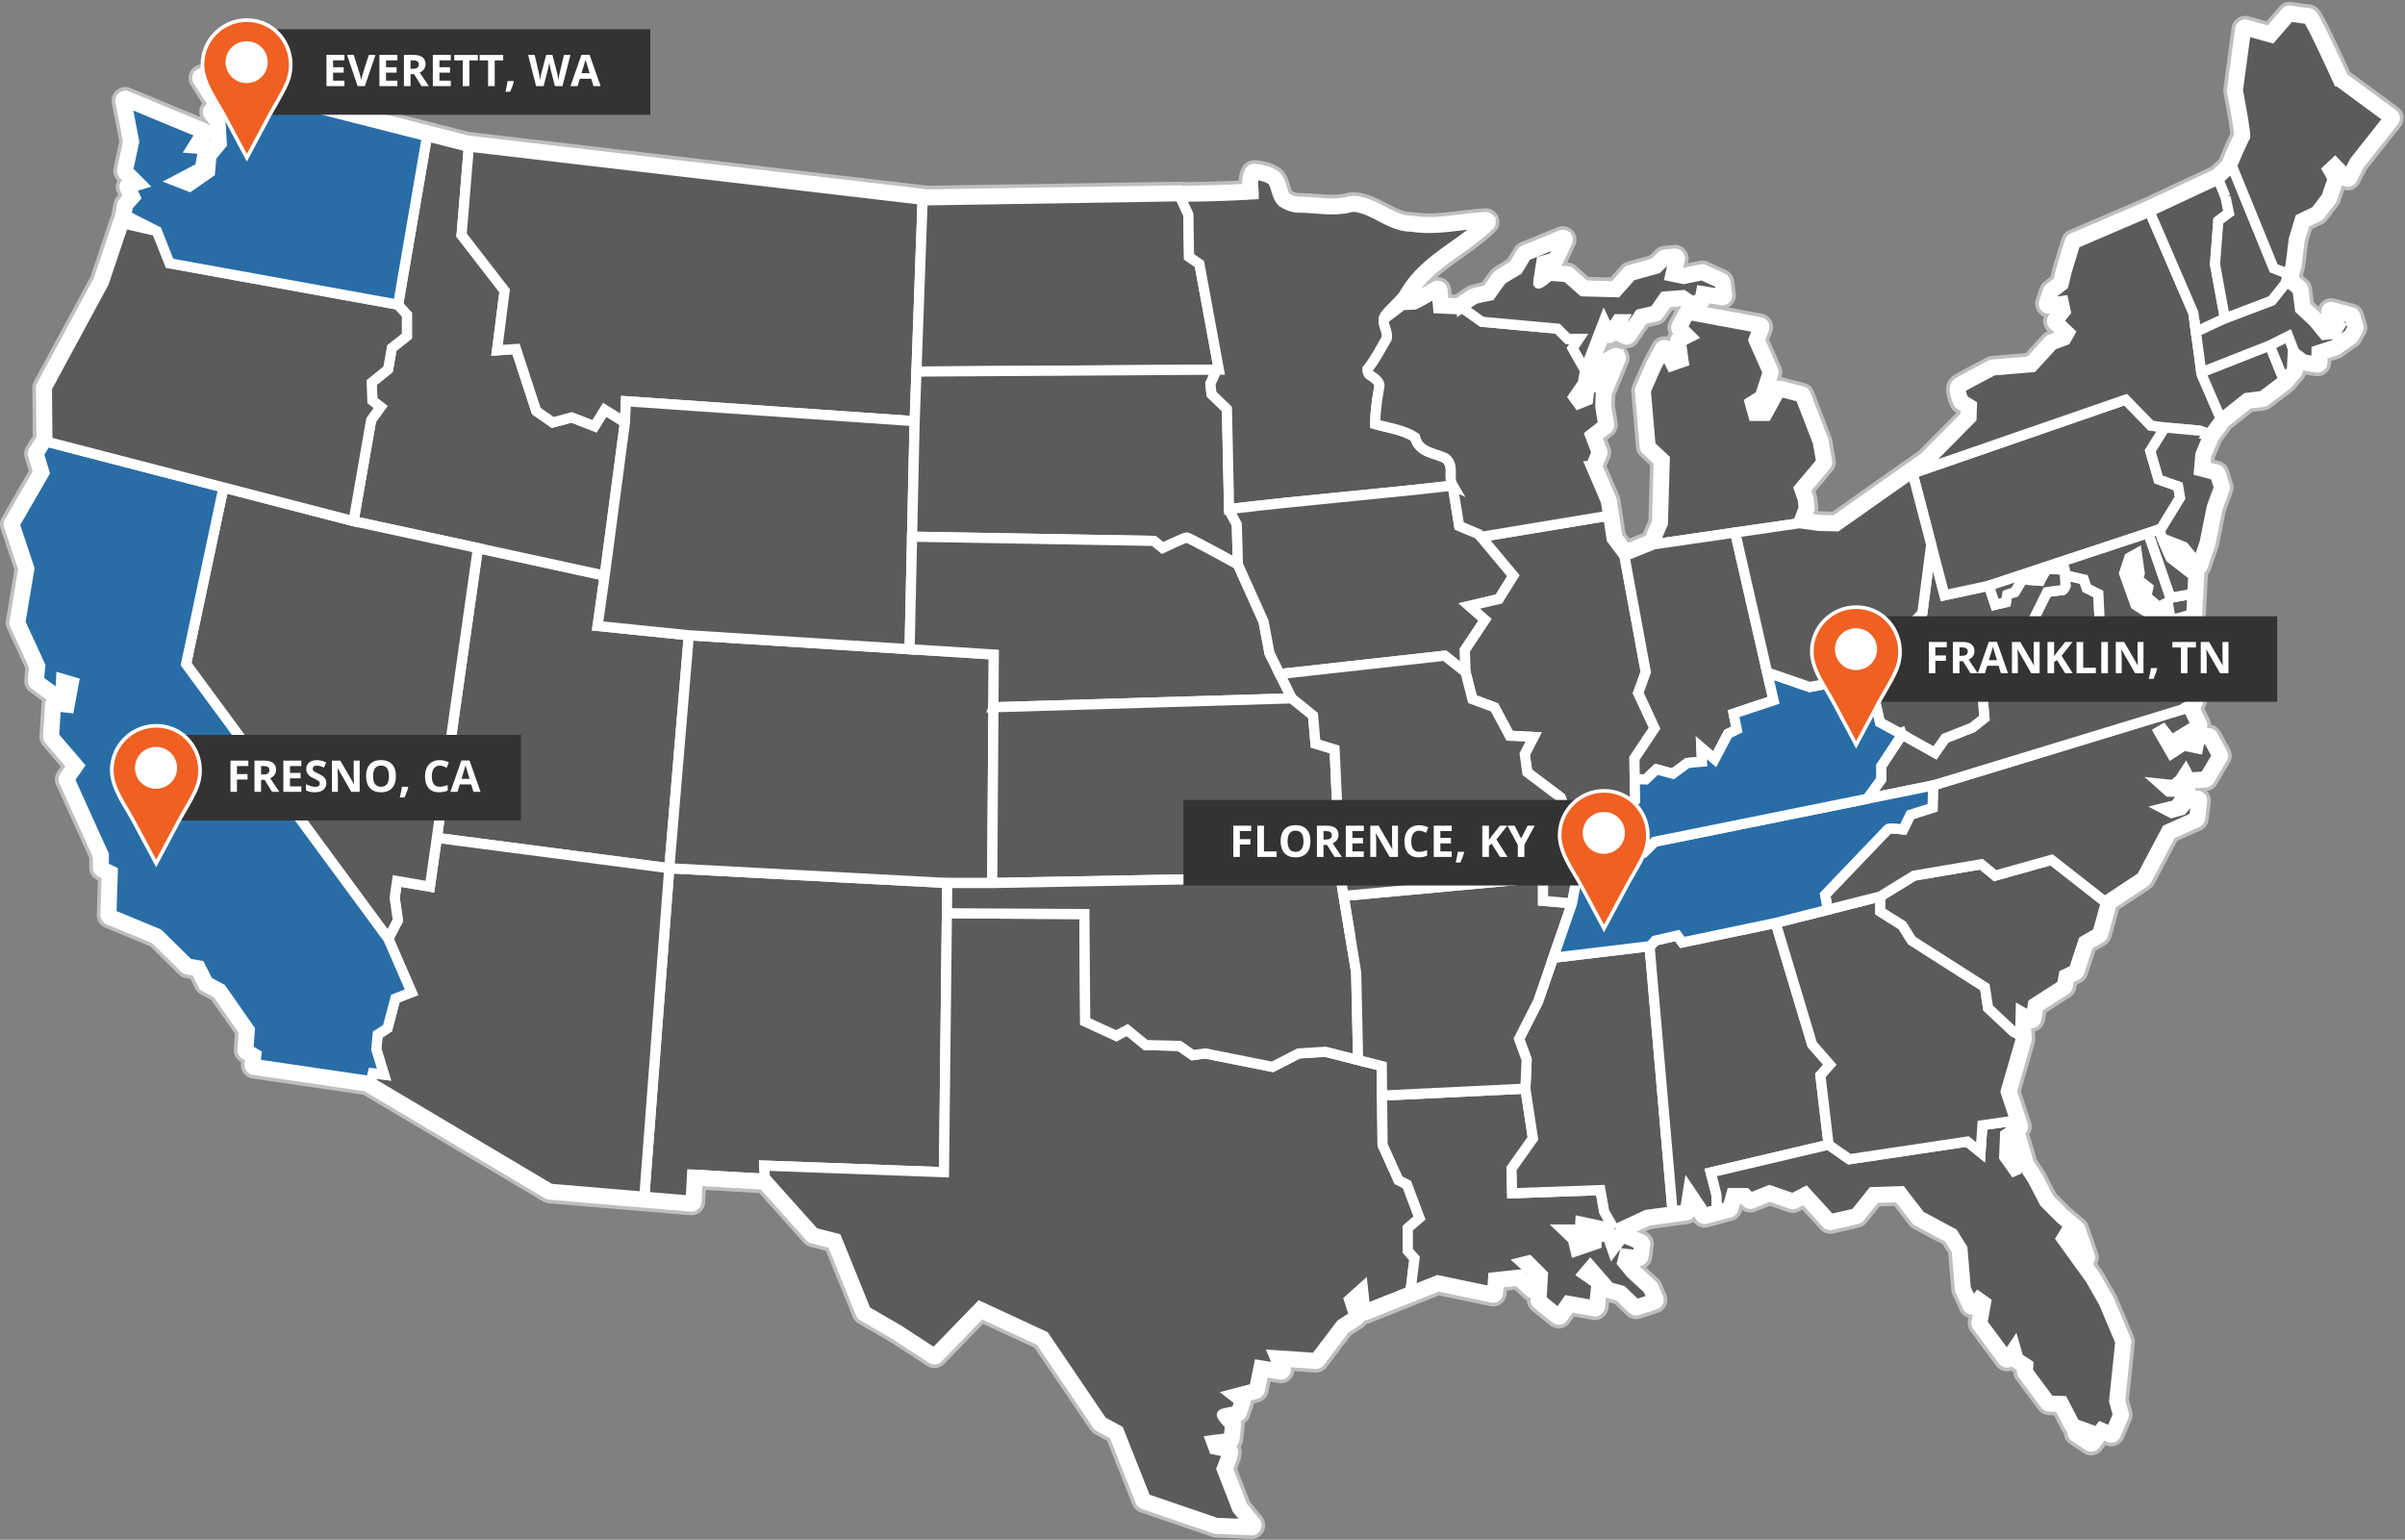 <svg width="948" height="607" viewBox="0 0 948 607" xmlns="http://www.w3.org/2000/svg"><rect x="0" y="0" width="948" height="607" fill="#808080" stroke="none"/><title>Map</title><g fill="none" fill-rule="evenodd"><path d="M642.038 213.151l6.08-2.451 2.348-5.438.653-22.17-4.044-3.772a4.667 4.667 0 0 1-1.467-3.012l-1.887-21.9a4.688 4.688 0 0 1 .377-2.282l4.149-9.424a4.44 4.44 0 0 1 .154-.322l3.511-6.607a4.665 4.665 0 0 1 4.126-2.479c.56.008 1.09.101 1.584.277a4.644 4.644 0 0 1 1.063-2.053 4.646 4.646 0 0 1-.112-4.631l2.883-5.356-2.673.2-2.636 3.764a4.66 4.66 0 0 1-2.799 1.879l-3.998.902-4.288 6.279a4.672 4.672 0 0 1-5.846 1.59l-2.252-1.06a4.677 4.677 0 0 1-2.997.824l-.746 1.936 1.424-.807a4.67 4.67 0 0 1 6.626 5.84l-5.283 12.825-.14 4.217 1.079 6.834a4.671 4.671 0 0 1-1.729 4.402l-2.492 1.958 1.36 3.59a4.654 4.654 0 0 1-.054 3.44l-1.488 3.595 5.169 12.111c.154.365.26.743.32 1.13l2.06 13.55 1.965 2.621zM493.164 605.962l-13.984-.598c-.45-.02-.89-.103-1.31-.248l-28.045-9.597a4.668 4.668 0 0 1-2.83-2.7l-10.04-25.355-5.008-2.718a4.682 4.682 0 0 1-1.641-1.486l-22.062-32.541-20.905-9.683-15.657 16.142a4.696 4.696 0 0 1-3.355 1.42c-.91 0-1.793-.262-2.555-.76l-14.164-9.251-12.87-7.457a4.694 4.694 0 0 1-1.985-2.287l-10.677-26.339-6.422-1.639a4.66 4.66 0 0 1-2.328-1.411l-17.746-19.83-22.037-1.27-.305 5.605a4.696 4.696 0 0 1-1.6 3.269 4.68 4.68 0 0 1-3.455 1.13l-55.765-4.708a4.7 4.7 0 0 1-1.991-.638l-70.967-42.126-43.827-6.444a4.67 4.67 0 0 1-3.97-5.064l.102-1.074-.608-.359a4.638 4.638 0 0 1-2.29-4.356l.45-6.293-9.504-13.617-4.272-2.29a4.654 4.654 0 0 1-1.972-2.027l-2.082-4.163-2.067-.345a4.634 4.634 0 0 1-2.511-1.279l-11.341-11.159-17.823-7.38a4.692 4.692 0 0 1-2.882-4.469l.46-13.948-.772-.366a4.692 4.692 0 0 1-2.671-4.22v-4l-13.09-28.897a4.693 4.693 0 0 1 .41-4.578l1.656-2.4-7.486-8.755a4.648 4.648 0 0 1-1.11-3.329l.781-12.289a4.663 4.663 0 0 1 .46-1.739l-5.33-3.908a4.69 4.69 0 0 1-1.887-4.215l.449-4.638-7.325-15.865a4.652 4.652 0 0 1-.364-2.724l3.362-20.172-5.448-16.34a4.67 4.67 0 0 1 .387-3.815l10.765-18.62-1.664-5.546a4.672 4.672 0 0 1 .506-3.805l2.68-4.315-.175-19.183a4.68 4.68 0 0 1 .562-2.264l22.26-41.17 7.813-23.25c.128-.377.303-.737.522-1.07 0-.306.031-.612.091-.913l.82-4.102a4.681 4.681 0 0 1 1.09-2.184l.838-.943-.614-1.288a4.668 4.668 0 0 1 .358-4.64l-.452-.452a4.654 4.654 0 0 1-1.267-4.277l2.258-10.588-2.923-15.156a4.666 4.666 0 0 1 4.589-5.556c.616 0 1.216.12 1.785.356l29.499 12.209-.549-.76a4.662 4.662 0 0 1 .499-6.05L75.8 33.295a4.643 4.643 0 0 1 .136-5.26 4.686 4.686 0 0 1 4.943-1.797l88.505 22.559.12.017c.297.05.588.13.867.235l14.405 3.672 180.956 21.217 99.537-1.593a4.8 4.8 0 0 1 1.337.176c8.618-.118 15.735-.325 22.314-.65.048-1.951.403-3.58 1.106-5.1l.108-.232a4.692 4.692 0 0 1 4.686-2.685l.256.025c1.782.173 3.513.519 5.009 1 2.18.703 3.859 1.664 5.136 2.937.138.137.407.421.635.772 1.048 1.58 1.548 3.23 1.988 4.687l.221.72c.188.604.433 1.333.707 1.789 1.198.704 2.307 1.047 3.384 1.047 2.49 0 4.802.181 7.037.356 2.05.16 3.975.31 5.885.31 1.99 0 3.674-.164 5.3-.512a11.132 11.132 0 0 1 3.221-.464c2.398.003 4.456.686 6.271 1.29.16.05.196.063.25.085 2.3.864 4.392 1.954 6.414 3.01.901.47 1.831.955 2.724 1.387 2.068 1 4.525 2.024 7.075 2.024.144 0 .432.007.738.054 1.971.304 4.004.451 6.214.451 4 0 7.972-.48 12.176-.99 2.894-.349 5.826-.703 8.848-.91l1.03-.072a4.676 4.676 0 0 1 4.587 2.802 4.678 4.678 0 0 1-1.101 5.276l-.741.69c-3.833 3.571-7.994 6.525-12.019 9.382-1.708 1.213-3.453 2.45-5.123 3.704-2.32 1.74-4.897 3.786-7.339 6.284l.67-.395a4.668 4.668 0 0 1 4.514-.134 4.645 4.645 0 0 1 2.517 3.744l.223 2.531 2.317.103.53-.365c.586-.4 1.231-.844 1.84-1.257 1.345-.911 1.992-1.335 2.385-1.562a7.544 7.544 0 0 1 1.481-.628c.318-.101.69-.206 1.11-.313a60.491 60.491 0 0 1 2.346-.539c.334-.071.662-.139.972-.201 1.054-1.488 2.39-3.354 3.108-4.278.307-.395.539-.665.775-.902.398-.39.76-.651 1.127-.906.27-.185.593-.395.956-.626.58-.369 1.323-.824 2.266-1.39.69-.414 1.366-.814 1.902-1.128l2.761-4.602a4.7 4.7 0 0 1 2.23-1.918l14.61-6.002a4.649 4.649 0 0 1 1.773-.35 4.7 4.7 0 0 1 3.385 1.452 4.647 4.647 0 0 1 .843 5.207l-3.453 7.336c-.04.085-.082.169-.126.25l1.413.118a4.703 4.703 0 0 1 2.7 1.152l5.075 4.477 9.284.258 4.305-4.86a4.66 4.66 0 0 1 2.246-1.403l8.917-2.477 2.33-2.328a4.686 4.686 0 0 1 2.787-1.34l3.978-.442a4.659 4.659 0 0 1 4.015 1.53 4.683 4.683 0 0 1 1.069 4.15l-.402 1.755 5.696-1.168a4.71 4.71 0 0 1 2.894.33l7.202 3.309a4.645 4.645 0 0 1 2.68 3.64l.649 4.973a4.688 4.688 0 0 1-1.387 3.965A4.643 4.643 0 0 1 678.1 121l-3.776-.63a4.052 4.052 0 0 1-.166.25l20.207 3.735a4.655 4.655 0 0 1 3.227 2.311 4.646 4.646 0 0 1 .284 3.958l-1.278 3.324 4.823 10.929a4.659 4.659 0 0 1 .167 3.336l-.375 1.147a4.67 4.67 0 0 1 1.382.14l8.486 2.169a4.681 4.681 0 0 1 3.203 2.845l6.992 18.14c.108.283.192.583.246.89l1.342 7.863a4.664 4.664 0 0 1-1.026 3.787l-7.054 8.4.57 1.638c.114.326.192.67.23 1.019l.388 3.484a4.694 4.694 0 0 1-.27 2.159l-.059.16 1.705.232 5.16.136 34.334-24.189 15.308-15.472.012-.33-.955-.585a4.693 4.693 0 0 1-1.909-2.265l-.044-.112a32.866 32.866 0 0 1-.664-1.874c-.36-1.144-.774-2.634-.782-4.044 0-.56.063-1.083.19-1.601.26-1 .748-1.863 1.455-2.572.422-.414.795-.66 1.016-.81.199-.129.418-.267.686-.426.421-.251.98-.57 1.66-.947a300.86 300.86 0 0 1 4.417-2.39 791.414 791.414 0 0 1 6.037-3.173l.23-.12.039-.017a4.524 4.524 0 0 1 1.671-.466l13.618-1.148 6.766-7.391a4.686 4.686 0 0 1 1.824-1.228l1.06-.393-.896-.86a4.646 4.646 0 0 1-.84-5.655 4.657 4.657 0 0 1-2.729-1.603 4.643 4.643 0 0 1-.844-4.467l1.528-4.583a4.648 4.648 0 0 1 1.6-2.235l2.59-1.973.885-3.661a4.51 4.51 0 0 1 .077-.29l3.418-11.2a4.667 4.667 0 0 1 2.628-2.927l28.893-12.38 27.16-12.673 3.321-3.197.197-.473c.029-.07.061-.146.097-.22.806-1.917 2.355-5.55 3.522-8.005.33-.69.596-1.223.828-1.656-.033-.31-.08-.706-.147-1.206a143.703 143.703 0 0 0-.627-4.123 423.06 423.06 0 0 0-1.513-8.529 427.15 427.15 0 0 0-.414-2.199l-.083-.43v-.069a4.803 4.803 0 0 1-.003-1.236l3.24-24.002a4.66 4.66 0 0 1 2.055-3.272 4.678 4.678 0 0 1 3.823-.604l7.424 2.061L899 3.05a4.667 4.667 0 0 1 4.266-1.554l.165.027-.038.72.114-.71c.25.04.963.15 1.847.28 1.435.216 2.574.376 3.39.479.642.082.926.105.985.11a5.015 5.015 0 0 1 2.449.704c.176.102.354.222.529.359l.13.101c.127.1.249.207.367.322a6.4 6.4 0 0 1 .718.829c.246.334.498.724.792 1.227.434.739.971 1.736 1.642 3.046 1.07 2.094 2.483 4.992 4.198 8.614a992.15 992.15 0 0 1 5.21 11.205l19.053 14.017a4.687 4.687 0 0 1 1.862 3.138 4.689 4.689 0 0 1-.965 3.521l-13.385 16.912-2.81 5.432a4.688 4.688 0 0 1-4.151 2.525 4.65 4.65 0 0 1-1.784-.355l-1.77 5.314a4.69 4.69 0 0 1-.725 1.365l-4.388 5.723a4.703 4.703 0 0 1-1.669 1.358l-4.26 2.065-1.667 5.515-1.259 10.071a4.51 4.51 0 0 1-.149.718l-.795 2.74 2.177 1.904a4.667 4.667 0 0 1 1.557 2.935l.725 5.792 2.931 2.72a4.686 4.686 0 0 1 1.635-2.864 4.671 4.671 0 0 1 4.199-.909l7.593 2.052a4.646 4.646 0 0 1 3.257 3.165l1.222 4.07a4.647 4.647 0 0 1-.352 3.542l-1.606 3.005a4.69 4.69 0 0 1-1.416 1.611l-5.911 4.194a4.694 4.694 0 0 1-1.26.631l-3.487 1.13v1.06a4.664 4.664 0 0 1-1.628 3.544 4.678 4.678 0 0 1-3.754 1.072l-4.42-.68a4.702 4.702 0 0 1-1.045 2.186l-3.442 4.017c-.13.152-.403.45-.757.717l-8.518 6.433a4.667 4.667 0 0 1-2.252.91l-4.843.588-8.643 6.912-3.38 4.596a4.473 4.473 0 0 1-.582.84l-2.598 6.266-.134 1.55 2.45.648a4.645 4.645 0 0 1 3.28 3.144l1.59 5.164a4.72 4.72 0 0 1-.079 2.978l-2.712 7.41-2.732 13.655a4.626 4.626 0 0 1-.158.587l-3.018 8.853c-.249.73-.67 1.38-1.23 1.901.032.265.041.532.028.798l-.938 18.01v10.834a4.64 4.64 0 0 1-1.368 3.301l-4.93 4.928a4.631 4.631 0 0 1-3.104 1.365c.176.215.333.444.47.688 1.06.112 2.041.58 2.801 1.343l4.084 4.083c.064.063.134.136.218.23l1.202 1.363a4.692 4.692 0 0 1 .442 5.59l-.042.067a4.597 4.597 0 0 1-.195.723l2.111 4.335c.38.778.535 1.632.457 2.475a4.658 4.658 0 0 1 3.863 2.439l3.757 6.918a4.694 4.694 0 0 1-.085 4.604l-5.06 8.558a4.665 4.665 0 0 1-3.729 2.286l-1.874.117a4.66 4.66 0 0 1 3.053 4.951l-.825 6.795a4.693 4.693 0 0 1-2.726 3.7l-9.444 4.233-9.137 17.234a4.68 4.68 0 0 1-1.55 1.709l-12.336 8.164-3.114 11.18a4.647 4.647 0 0 1-2.163 2.791l-4.042 2.333-3.185 9.715a4.691 4.691 0 0 1-2.43 2.76l-1.737.827-.315 1.732a4.696 4.696 0 0 1-2.08 3.098l-9.675 6.184-.637 3.563a4.67 4.67 0 0 1-3.922 3.8l.161 3.358c.015.314.011.932-.175 1.573l-5.566 19.302 4.085 12.419a4.661 4.661 0 0 1-.774 4.354l3.136 10.51 3.172 4.838c.083.13.156.258.222.384l4.322 8.292 5.849 5.851 5.288 4.37a4.654 4.654 0 0 1 1.44 2.079l3.769 10.928a4.643 4.643 0 0 1-.47 4.019l2.241 3.108c.093.13.178.264.26.407l5.251 9.186c.09.154.172.32.25.503l6.586 15.614c.304.725.421 1.519.34 2.296l-2.34 22.498 1.276 4.626a4.691 4.691 0 0 1-.21 3.08l-2.993 6.983a4.668 4.668 0 0 1-6.135 2.453l-.619-.265-1.756 2.341a4.693 4.693 0 0 1-3.74 1.869 4.66 4.66 0 0 1-2.59-.786l-5.4-3.6a4.703 4.703 0 0 1-2.076-3.795 4.724 4.724 0 0 1-.766-1.068l-3.382-6.493-2.473-.088a4.644 4.644 0 0 1-3.587-1.885l-8.776-11.826a4.671 4.671 0 0 1-.92-2.944l-1.441-.96a4.636 4.636 0 0 1-1.59.327l-.155.002a4.612 4.612 0 0 1-3.732-1.886l-10.112-13.609a4.69 4.69 0 0 1-.85-3.621l.33-1.81-.03-.005a4.647 4.647 0 0 1-3.597-2.702l-2.872-6.36a4.584 4.584 0 0 1-.4-1.537l-1.212-14.536-2.38-3.81-11.783-6.316a4.656 4.656 0 0 1-1.495-1.267l-5.947-7.73-6.503.212-5.356 6.694a4.685 4.685 0 0 1-2.599 1.633l-10.047 2.319a4.68 4.68 0 0 1-4.494-1.403l-7.44-8.14-1.76.911a4.672 4.672 0 0 1-3.677.265l-7.53-2.61-5.95 2.379a4.654 4.654 0 0 1-1.736.334 4.633 4.633 0 0 1-3.303-1.369l-.32-.319-.463 1.682a4.692 4.692 0 0 1-3.283 3.265l-9.414 2.548a4.662 4.662 0 0 1-5.097-1.9l-.372-.552a4.688 4.688 0 0 1-2.503 1.173l-14.654 1.987-3.656 1.687c.733.335 1.278.596 1.425.668l.247.12a4.66 4.66 0 0 1 2.59 4.83l-.643 4.717a4.69 4.69 0 0 1-2.884 3.702l5.51 5.063c.49.447.875.988 1.141 1.606l1.866 4.356a4.677 4.677 0 0 1-.038 3.772 4.686 4.686 0 0 1-2.816 2.513l-6.937 2.242a4.653 4.653 0 0 1-4.683-1.086l-4.825-4.664-3.17-.853-.332 3.051a4.685 4.685 0 0 1-1.844 3.234 4.705 4.705 0 0 1-3.623.859l-7.686-1.372-1.93 2.739a4.681 4.681 0 0 1-3.82 1.98 4.686 4.686 0 0 1-2.93-1.034l-7.169-5.775a4.682 4.682 0 0 1-1.733-3.9l.003-.043a4.666 4.666 0 0 1-1.388-.888l-3.915-3.624-3.985.426-.12 1.8a4.668 4.668 0 0 1-4.66 4.36c-.323 0-.644-.034-.955-.098l-20.41-4.258-27.617 11.006a4.646 4.646 0 0 1-1.286.314 4.643 4.643 0 0 1-1.487 1.537l-4.717 3.034-9.67 12.71a4.651 4.651 0 0 1-4.033 1.832l-8.796-.6a4.649 4.649 0 0 1-.991 3.016 4.648 4.648 0 0 1-3.684 1.794c-.245 0-.495-.02-.744-.06l-3.913-.637-.946 4.636a4.64 4.64 0 0 1-3.38 3.58l-2.229.592a4.628 4.628 0 0 1-.216.997L492 558.055a4.632 4.632 0 0 1-2.2 2.629 4.74 4.74 0 0 1 .089 1.558l-.61 5.496a4.684 4.684 0 0 1-1.073 2.5l.022.048c.427.945.484 1.726.49 2.23v.08c-.009.972-.22 1.864-.56 2.982a46.221 46.221 0 0 1-.847 2.452c-.125.335-.258.683-.398 1.043l5.163 13.292 4.863 5.985a4.68 4.68 0 0 1 .548 5.043 4.648 4.648 0 0 1-4.174 2.572l-.149-.003z" fill="#FFF"/><path d="M659.176 122.422l1.025-.077-2.262 4.202a5.36 5.36 0 0 0-.114 4.892 5.382 5.382 0 0 0-.684 1.25 5.41 5.41 0 0 0-1.035-.112h-.068a5.38 5.38 0 0 0-4.76 2.86l-3.51 6.604a5.21 5.21 0 0 0-.183.38l-4.144 9.415a5.404 5.404 0 0 0-.436 2.634l1.887 21.898a5.39 5.39 0 0 0 1.693 3.477l3.806 3.55-.639 21.709-2.176 5.04-5.294 2.134-1.526-2.034-2.032-13.373a5.46 5.46 0 0 0-.369-1.3l-5.052-11.835 1.374-3.317a5.374 5.374 0 0 0 .06-3.969l-1.172-3.097 2.078-1.633a5.393 5.393 0 0 0 1.994-5.078l-1.069-6.766.134-4.02 5.234-12.704a5.392 5.392 0 0 0-1.17-5.861 5.39 5.39 0 0 0 4.89-2.33l4.128-6.047 3.722-.839a5.378 5.378 0 0 0 3.23-2.168l2.44-3.485zM902.529.72a5.387 5.387 0 0 0-4.072 1.86l-5.037 5.81-6.985-1.94a5.374 5.374 0 0 0-4.414.697 5.38 5.38 0 0 0-2.37 3.776l-3.24 24.002a5.674 5.674 0 0 0-.003 1.382v.087l.026.135.032.165.032.165.023.12v.002c.071.371.213 1.116.397 2.104a433.07 433.07 0 0 1 1.509 8.515c.269 1.63.479 3.01.625 4.101.046.353.087.678.12.97a45.97 45.97 0 0 0-.737 1.487c-1.164 2.449-2.714 6.08-3.54 8.043a4.891 4.891 0 0 0-.102.234l-.131.317-3.128 3.01-27.052 12.622-28.873 12.371a5.386 5.386 0 0 0-3.031 3.377l-3.416 11.195c-.045.15-.073.255-.096.359l-.82 3.392-2.387 1.818a5.36 5.36 0 0 0-1.845 2.577l-1.53 4.584a5.36 5.36 0 0 0 .976 5.157 5.387 5.387 0 0 0 2.276 1.608 5.36 5.36 0 0 0 1.346 5.706l.069.066a5.42 5.42 0 0 0-2.09 1.413l-6.575 7.183-13.339 1.124a5.347 5.347 0 0 0-1.922.533l-.011.005-.08.04-.066.034-.037.018-.044.023-.021.012-.029.016c-2.114 1.1-4.26 2.228-6.043 3.177a293.317 293.317 0 0 0-4.428 2.396c-.689.382-1.254.704-1.678.956-.28.167-.51.31-.71.442-.253.169-.659.44-1.122.893a6.278 6.278 0 0 0-1.652 2.904 7.32 7.32 0 0 0-.215 1.786c.007 1.513.44 3.072.814 4.26.285.891.573 1.653.685 1.933l.038.099a5.434 5.434 0 0 0 2.206 2.62l.377.23-14.834 14.993-34.087 24.015-4.882-.129-.825-.112a5.4 5.4 0 0 0 .104-1.804l-.388-3.482a5.347 5.347 0 0 0-.265-1.175l-.435-1.252 6.79-8.088a5.381 5.381 0 0 0 1.185-4.368l-1.342-7.862a5.507 5.507 0 0 0-.284-1.03l-6.993-18.14a5.4 5.4 0 0 0-3.696-3.283l-8.483-2.17a5.489 5.489 0 0 0-.587-.115l.083-.252a5.377 5.377 0 0 0-.193-3.85l-4.703-10.657 1.172-3.047a5.367 5.367 0 0 0-.327-4.567 5.378 5.378 0 0 0-3.725-2.666l-13.197-2.44a5.41 5.41 0 0 0 2.918-5.512l-.65-4.975a5.362 5.362 0 0 0-3.092-4.199l-7.203-3.308a5.419 5.419 0 0 0-2.25-.493 5.33 5.33 0 0 0-1.09.112l-4.599.943.152-.667a5.398 5.398 0 0 0-1.234-4.788 5.38 5.38 0 0 0-4.638-1.765l-3.969.44a5.407 5.407 0 0 0-3.217 1.547l-2.195 2.194-8.735 2.426a5.388 5.388 0 0 0-2.593 1.62l-4.083 4.608-8.686-.241-4.88-4.305a5.434 5.434 0 0 0-3.116-1.33l-.374-.03 3.13-6.65a5.356 5.356 0 0 0-.972-6.009 5.42 5.42 0 0 0-3.907-1.675 5.37 5.37 0 0 0-2.044.403l-14.61 6.002a5.43 5.43 0 0 0-2.575 2.214l-2.666 4.444c-.51.3-1.123.664-1.75 1.04a105.1 105.1 0 0 0-2.282 1.4c-.37.233-.699.448-.97.634a9.04 9.04 0 0 0-1.223.983c-.273.275-.522.564-.847.982-.569.73-1.565 2.1-2.962 4.07l-.699.146c-.925.196-1.725.38-2.374.546-.43.11-.816.218-1.147.323a8.162 8.162 0 0 0-1.618.686c-.424.245-1.081.676-2.438 1.595-.609.414-1.257.858-1.84 1.26l-.334.228-1.448-.063-.168-1.905a5.359 5.359 0 0 0-2.904-4.32 5.412 5.412 0 0 0-2.622-.594c1.66-1.482 3.327-2.783 4.879-3.947 1.652-1.24 3.397-2.479 5.086-3.677 4.056-2.88 8.241-5.85 12.114-9.457l.742-.691a5.397 5.397 0 0 0 1.27-6.088 5.396 5.396 0 0 0-5.28-3.234l-1.046.072c-3.038.21-5.98.565-8.827.909l-.052.006c-4.187.507-8.138.985-12.095.985-2.173 0-4.17-.145-6.105-.443a5.689 5.689 0 0 0-.848-.062c-2.403 0-4.766-.987-6.76-1.953a99.046 99.046 0 0 1-2.689-1.368c-2.055-1.073-4.168-2.175-6.5-3.05a2.595 2.595 0 0 0-.268-.094l-.022-.007c-1.863-.619-3.98-1.321-6.493-1.324a12.03 12.03 0 0 0-3.43.491c-1.558.33-3.178.484-5.092.484-1.875 0-3.784-.148-5.806-.305-2.266-.177-4.595-.359-7.116-.36-.897 0-1.832-.28-2.853-.853-.237-.468-.466-1.205-.551-1.476a47.855 47.855 0 0 1-.186-.607l-.034-.11c-.431-1.428-.969-3.207-2.08-4.88a5.64 5.64 0 0 0-.727-.882c-1.356-1.353-3.13-2.37-5.418-3.11-1.545-.497-3.329-.853-5.16-1.031l-.255-.025a5.412 5.412 0 0 0-5.41 3.095l-.108.235c-.664 1.435-1.035 2.955-1.143 4.716-6.369.305-13.26.502-21.533.616a5.383 5.383 0 0 0-1.37-.176l-.078.001-99.482 1.592-180.86-21.206-14.321-3.65a5.4 5.4 0 0 0-.96-.256l-.124-.02-88.444-22.543a5.407 5.407 0 0 0-5.706 2.073 5.356 5.356 0 0 0-.156 6.068l4.538 7.045a5.38 5.38 0 0 0-.821 5.372L51.462 34.739a5.354 5.354 0 0 0-2.06-.41c-1.239 0-2.45.43-3.409 1.213a5.384 5.384 0 0 0-1.885 5.197l2.894 15.012-2.227 10.446a5.373 5.373 0 0 0 1.462 4.935l.055.055a5.383 5.383 0 0 0-.101 4.838l.408.857-.522.587a5.402 5.402 0 0 0-1.256 2.52L44 84.091c-.056.278-.09.56-.1.84a5.335 5.335 0 0 0-.49 1.057l-7.793 23.19-22.232 41.117a5.39 5.39 0 0 0-.648 2.613l.172 18.973-2.57 4.138a5.392 5.392 0 0 0-.582 4.39l1.575 5.249-10.61 18.351a5.391 5.391 0 0 0-.447 4.401l5.392 16.172-3.334 19.997a5.375 5.375 0 0 0 .421 3.141L10 263.41l-.43 4.444a5.412 5.412 0 0 0 2.177 4.864l4.874 3.574a5.373 5.373 0 0 0-.297 1.447l-.78 12.29a5.367 5.367 0 0 0 1.28 3.84l7.128 8.335-1.343 1.946a5.415 5.415 0 0 0-.473 5.283l13.026 28.756v3.843a5.413 5.413 0 0 0 3.082 4.87l.347.164-.445 13.477a5.412 5.412 0 0 0 3.325 5.156l17.694 7.327 11.24 11.062a5.362 5.362 0 0 0 2.9 1.476l1.704.284 1.918 3.835a5.37 5.37 0 0 0 2.276 2.34l4.12 2.207 9.259 13.268-.431 6.039a5.355 5.355 0 0 0 2.643 5.028l.214.126-.06.62a5.388 5.388 0 0 0 4.58 5.842l43.688 6.423 70.846 42.053a5.43 5.43 0 0 0 2.295.737l55.763 4.708a5.398 5.398 0 0 0 3.99-1.303 5.415 5.415 0 0 0 1.846-3.772l.267-4.887 21.02 1.213 17.548 19.607a5.37 5.37 0 0 0 2.687 1.63l6.07 1.548 10.54 26.004a5.42 5.42 0 0 0 2.288 2.637l12.872 7.459 14.132 9.23a5.38 5.38 0 0 0 2.948.877 5.417 5.417 0 0 0 3.872-1.64l15.301-15.774 20.261 9.383 21.95 32.377a5.418 5.418 0 0 0 1.895 1.716l4.777 2.592 9.944 25.113a5.383 5.383 0 0 0 3.264 3.115l28.048 9.597c.48.166.99.263 1.508.286l13.935.597a5.364 5.364 0 0 0 5.047-2.963 5.399 5.399 0 0 0-.632-5.818L492.705 592l-5.02-12.927c.103-.272.204-.536.299-.792.354-.949.643-1.785.86-2.488.36-1.185.583-2.13.593-3.204l.001-.017v-.042a6.194 6.194 0 0 0-.407-2.186c.526-.741.86-1.61.962-2.527l.61-5.495a5.425 5.425 0 0 0-.01-1.278 5.363 5.363 0 0 0 2.09-2.762l1.458-4.373a5.29 5.29 0 0 0 .173-.65l1.774-.472a5.353 5.353 0 0 0 3.9-4.132l.808-3.958 3.227.525c.29.047.579.07.863.07a5.361 5.361 0 0 0 4.25-2.07 5.367 5.367 0 0 0 1.11-2.69l8.06.549a5.364 5.364 0 0 0 4.657-2.115l9.593-12.609 4.61-2.965a5.376 5.376 0 0 0 1.523-1.473 5.39 5.39 0 0 0 1.13-.314l27.412-10.926 20.199 4.213c.362.076.732.114 1.1.114a5.42 5.42 0 0 0 3.261-1.098 5.384 5.384 0 0 0 2.118-3.932l.08-1.199 3.06-.327 3.675 3.402c.346.32.734.594 1.15.814a5.405 5.405 0 0 0 2.005 4.05l7.169 5.775a5.408 5.408 0 0 0 4.141 1.14 5.4 5.4 0 0 0 3.648-2.232l1.666-2.366 7.237 1.292c.309.056.63.085.95.085a5.426 5.426 0 0 0 3.229-1.076 5.407 5.407 0 0 0 2.128-3.732l.24-2.217 2.18.587 4.693 4.535a5.393 5.393 0 0 0 5.402 1.255l6.937-2.243a5.408 5.408 0 0 0 3.25-2.898 5.404 5.404 0 0 0 .045-4.356l-1.866-4.354a5.354 5.354 0 0 0-1.319-1.855l-4.76-4.374a5.404 5.404 0 0 0 2.364-3.761l.643-4.717a5.38 5.38 0 0 0-2.99-5.576l-.21-.102-.007-.003-.026-.013-.036-.018 2.154-.993 14.546-1.974a5.372 5.372 0 0 0 2.24-.847 5.38 5.38 0 0 0 5.823 2.11l9.415-2.55a5.413 5.413 0 0 0 3.787-3.768l.152-.548a5.348 5.348 0 0 0 3.242 1.083c.69 0 1.363-.13 2.003-.386l5.701-2.28 7.274 2.523a5.417 5.417 0 0 0 1.766.297c.86 0 1.716-.208 2.478-.602l1.271-.659 7.069 7.734a5.402 5.402 0 0 0 5.183 1.619l10.052-2.32a5.402 5.402 0 0 0 2.997-1.885l5.149-6.434 5.804-.19 5.723 7.437a5.353 5.353 0 0 0 1.725 1.464l11.613 6.225 2.188 3.5 1.198 14.365c.05.613.205 1.21.46 1.773l2.87 6.358a5.361 5.361 0 0 0 3.453 2.971l-.204 1.12a5.41 5.41 0 0 0 .979 4.18l10.11 13.61a5.326 5.326 0 0 0 4.495 2.172 5.27 5.27 0 0 0 1.46-.248l.826.55a5.395 5.395 0 0 0 1.058 2.987l8.775 11.824a5.36 5.36 0 0 0 4.141 2.175l2.053.073 3.19 6.12c.192.372.426.716.696 1.03a5.423 5.423 0 0 0 2.382 4.1l5.401 3.601c.89.593 1.924.906 2.99.906 1.689 0 3.3-.805 4.313-2.155l1.418-1.89.102.044a5.384 5.384 0 0 0 7.077-2.832l2.993-6.984a5.405 5.405 0 0 0 .243-3.552l-1.241-4.497 2.326-22.363a5.388 5.388 0 0 0-.393-2.648l-6.584-15.612a5.457 5.457 0 0 0-.29-.584l-5.25-9.186a5.438 5.438 0 0 0-.3-.465l-1.974-2.739c.665-1.293.782-2.8.296-4.208l-3.768-10.928a5.375 5.375 0 0 0-1.661-2.397l-5.285-4.372-5.724-5.725-4.272-8.197a5.639 5.639 0 0 0-.25-.43l-3.121-4.765-3.003-10.067a5.379 5.379 0 0 0 .665-4.714l-4.016-12.21 5.505-19.089a5.764 5.764 0 0 0 .202-1.803l-.13-2.75a5.39 5.39 0 0 0 3.882-4.25l.58-3.253 9.41-6.015a5.409 5.409 0 0 0 2.4-3.572l.249-1.372 1.405-.67a5.414 5.414 0 0 0 2.803-3.183l3.101-9.455 3.803-2.196a5.361 5.361 0 0 0 2.497-3.22l3.042-10.921 12.112-8.018a5.393 5.393 0 0 0 1.789-1.972l9.02-17.014 9.219-4.131a5.418 5.418 0 0 0 3.147-4.27l.823-6.795a5.372 5.372 0 0 0-1.546-4.465 5.385 5.385 0 0 0 4.003-2.61l5.058-8.559a5.41 5.41 0 0 0 .098-5.31l-3.757-6.92a5.38 5.38 0 0 0-3.76-2.733 5.401 5.401 0 0 0-.544-2.153l-1.985-4.074c.04-.133.073-.266.102-.401a5.412 5.412 0 0 0-.54-6.401l-1.2-1.359a5.394 5.394 0 0 0-.266-.28l-4.07-4.07a5.347 5.347 0 0 0-1.876-1.223 5.378 5.378 0 0 0 1.711-1.157l4.928-4.926a5.354 5.354 0 0 0 1.58-3.81v-10.833l.156-3.003.005-.111.774-14.86c.01-.188.01-.376 0-.563a5.355 5.355 0 0 0 1.165-1.941l3.018-8.85c.077-.228.138-.456.183-.682l2.721-13.6 2.693-7.358a5.425 5.425 0 0 0 .09-3.435l-1.59-5.165a5.36 5.36 0 0 0-3.786-3.629l-1.862-.492.072-.838 2.511-6.056c.214-.255.406-.536.57-.835l3.296-4.481 8.41-6.726 4.64-.563a5.385 5.385 0 0 0 2.6-1.05l8.515-6.432c.385-.291.686-.609.87-.823l3.443-4.016a5.42 5.42 0 0 0 1.032-1.846l3.778.581a5.38 5.38 0 0 0 4.33-1.237 5.38 5.38 0 0 0 1.88-4.089v-.537l2.99-.97a5.389 5.389 0 0 0 1.452-.727l5.911-4.194a5.422 5.422 0 0 0 1.637-1.86l1.604-3.004a5.352 5.352 0 0 0 .407-4.087l-1.221-4.07a5.36 5.36 0 0 0-3.759-3.653l-7.594-2.052a5.369 5.369 0 0 0-1.403-.188 5.408 5.408 0 0 0-3.438 1.236 5.407 5.407 0 0 0-1.547 2.098l-1.882-1.748-.692-5.532a5.384 5.384 0 0 0-1.797-3.386l-1.833-1.604.668-2.3c.077-.267.136-.544.17-.824l1.253-10.015 1.56-5.156 3.976-1.928a5.412 5.412 0 0 0 1.924-1.567l4.387-5.722a5.409 5.409 0 0 0 .837-1.576l1.545-4.634a5.372 5.372 0 0 0 2.097.111 5.406 5.406 0 0 0 4.02-2.859l2.779-5.37 13.34-16.857a5.415 5.415 0 0 0 1.116-4.064 5.41 5.41 0 0 0-2.148-3.62L926.34 28.341a982.741 982.741 0 0 0-5.136-11.044c-1.718-3.629-3.134-6.534-4.208-8.634-.68-1.328-1.223-2.337-1.662-3.083a14.87 14.87 0 0 0-.834-1.29 7.134 7.134 0 0 0-.796-.919 5.387 5.387 0 0 0-.423-.37l-.128-.1a5.81 5.81 0 0 0-3.4-1.219 22.91 22.91 0 0 1-.918-.103c-.807-.102-1.942-.262-3.375-.475-.882-.132-1.592-.241-1.819-.277l-.015-.003-.04-.006-.073-.01-.13-.021a5.413 5.413 0 0 0-.854-.068zm-47.66 258.274l-.647-5.697-.86 4.083a3.966 3.966 0 0 1-.15.53l1.657 1.084zm-.748-7.854l.009-.05.322-1.88a3.924 3.924 0 0 1-2.857-3.025c-.176.407-.42.786-.729 1.119l2.3 2.299c.441.44.764.968.955 1.537zM641.203 135.871a3.926 3.926 0 0 1-1.681-.376l-2.648-1.246a3.953 3.953 0 0 1-3.374.87l-1.67 4.34 3.17-1.796a3.953 3.953 0 0 1 4.567.474 3.953 3.953 0 0 1 1.04 4.467l-5.332 12.946-.148 4.415 1.09 6.9a3.953 3.953 0 0 1-1.462 3.725l-2.908 2.285 1.546 4.084a3.938 3.938 0 0 1-.044 2.91l-1.605 3.875 5.287 12.389c.13.306.222.628.271.955l2.087 13.73 2.405 3.206 6.867-2.768 2.52-5.836.665-22.631-4.28-3.995a3.952 3.952 0 0 1-1.242-2.549l-1.887-21.898a3.958 3.958 0 0 1 .32-1.932l4.147-9.424c.04-.091.083-.181.133-.276l3.51-6.604a3.945 3.945 0 0 1 3.491-2.097h.049a3.935 3.935 0 0 1 2.135.655 3.957 3.957 0 0 1 1.403-3.066 3.922 3.922 0 0 1-.42-4.375l2.865-5.321a3.96 3.96 0 0 1 .648-.887l-.402-.274-3.927.294-2.83 4.043a3.947 3.947 0 0 1-2.37 1.59l-4.273.964-4.448 6.513a3.953 3.953 0 0 1-3.265 1.721zM83.005 55.356l.025-.03-.048-.77-.342.548c.126.077.248.162.365.252zm819.524-53.2c.208 0 .418.016.623.05l.163.026.053.007.025.004.024.003c.23.037.944.147 1.831.279 1.441.215 2.586.377 3.405.48.666.085.961.108 1.023.114a4.355 4.355 0 0 1 2.589.912l.128.1c.107.085.21.175.31.273.227.22.43.455.64.74.228.308.467.678.752 1.163.424.723.954 1.707 1.621 3.01 1.066 2.086 2.475 4.977 4.189 8.595a986.855 986.855 0 0 1 5.283 11.366l19.204 14.127c.86.632 1.434 1.6 1.575 2.655a3.972 3.972 0 0 1-.817 2.98l-13.427 16.965-2.843 5.494a3.965 3.965 0 0 1-3.512 2.137c-.784 0-1.55-.238-2.197-.669l-2.04 6.119a3.94 3.94 0 0 1-.613 1.156l-4.388 5.721a3.958 3.958 0 0 1-1.41 1.149l-4.543 2.203-1.777 5.875-1.266 10.131a3.975 3.975 0 0 1-.127.607l-.923 3.179 2.522 2.206a3.949 3.949 0 0 1 1.317 2.483l.757 6.051 4.1 3.806c.08.075.158.154.232.235l-.049-.634a3.963 3.963 0 0 1 1.423-3.346 3.968 3.968 0 0 1 2.521-.907c.35.001.697.048 1.03.138l7.595 2.052a3.931 3.931 0 0 1 2.755 2.68l1.223 4.07a3.926 3.926 0 0 1-.299 2.996l-1.605 3.005a3.97 3.97 0 0 1-1.2 1.364l-5.909 4.193a3.95 3.95 0 0 1-1.065.534l-3.984 1.292v1.581a3.948 3.948 0 0 1-3.952 3.952c-.203 0-.407-.016-.602-.046l-5.166-.795-.009.173a3.976 3.976 0 0 1-.946 2.372l-3.443 4.016a4.272 4.272 0 0 1-.644.611l-8.516 6.433a3.961 3.961 0 0 1-1.907.77l-5.045.611-8.877 7.1-3.467 4.716a3.834 3.834 0 0 1-.514.75l-.078.09-2.685 6.475-.194 2.264 3.033.802a3.93 3.93 0 0 1 2.776 2.66l1.59 5.165a3.98 3.98 0 0 1-.066 2.52l-2.73 7.46-2.744 13.709a3.98 3.98 0 0 1-.133.5l-3.018 8.85a3.942 3.942 0 0 1-1.326 1.85c.074.339.104.689.086 1.044l-.776 14.884-.003.087-.16 3.039v10.87a3.925 3.925 0 0 1-1.157 2.794l-4.93 4.928a3.923 3.923 0 0 1-2.796 1.158 3.93 3.93 0 0 1-2.648-1.021 3.948 3.948 0 0 1-.24.518l1.299.672a3.944 3.944 0 0 1 1.8 1.927 3.913 3.913 0 0 1 2.75 1.157l4.086 4.084c.06.06.12.122.19.2l1.2 1.36a3.97 3.97 0 0 1 .374 4.729l-.116.182-.027.142c-.057.305-.15.6-.274.88l2.251 4.621a3.94 3.94 0 0 1 .226 2.906l.378-.022a3.937 3.937 0 0 1 3.73 2.06l3.756 6.918a3.968 3.968 0 0 1-.071 3.894l-5.059 8.559a3.951 3.951 0 0 1-3.156 1.934l-4.234.264c.094.341.143.692.145 1.042l.446-.028a3.988 3.988 0 0 1 3.106 1.234 3.94 3.94 0 0 1 1.047 3.188l-.824 6.795a3.973 3.973 0 0 1-2.307 3.13l-9.67 4.333-9.252 17.452a3.957 3.957 0 0 1-1.312 1.446l-12.56 8.313-3.185 11.439a3.93 3.93 0 0 1-1.831 2.36l-4.28 2.471-3.27 9.976a3.976 3.976 0 0 1-2.056 2.335l-2.07.986-.381 2.094a3.965 3.965 0 0 1-1.76 2.62l-9.938 6.355-.693 3.872a3.954 3.954 0 0 1-3.891 3.258h-.052l-.008.295.179 3.766c.01.215.016.775-.147 1.338l-5.628 19.516 4.154 12.63a3.973 3.973 0 0 1-.912 3.979c.06.139.112.282.155.428l3.143 10.537 3.229 4.927c.067.105.13.212.185.32l4.375 8.393 5.927 5.928 5.338 4.416a3.938 3.938 0 0 1 1.218 1.758l3.77 10.93a3.96 3.96 0 0 1-.677 3.785l2.544 3.528a4 4 0 0 1 .22.343l5.251 9.186c.075.132.146.274.212.428l6.584 15.61c.258.614.357 1.286.288 1.943l-2.355 22.632 1.313 4.758a3.961 3.961 0 0 1-.177 2.605l-2.994 6.984a3.948 3.948 0 0 1-5.19 2.076l-1.14-.488-2.095 2.793a3.971 3.971 0 0 1-3.163 1.581 3.95 3.95 0 0 1-2.193-.664l-5.4-3.601a3.976 3.976 0 0 1-1.752-3.495 3.956 3.956 0 0 1-.85-1.103l-3.576-6.864-2.89-.102a3.933 3.933 0 0 1-3.037-1.595l-8.776-11.825a3.957 3.957 0 0 1-.77-2.639l.017-.245-1.945-1.297a4.653 4.653 0 0 1-.168-.118 3.893 3.893 0 0 1-1.817.434 3.902 3.902 0 0 1-3.156-1.597l-10.111-13.61a3.965 3.965 0 0 1-.718-3.064l.477-2.62a3.931 3.931 0 0 1-.786-.034 3.933 3.933 0 0 1-3.043-2.286l-2.871-6.36a3.918 3.918 0 0 1-.338-1.3l-1.227-14.711-2.575-4.12-11.95-6.406a3.925 3.925 0 0 1-1.265-1.073l-6.172-8.022-7.203.236-5.563 6.952a3.962 3.962 0 0 1-2.198 1.382l-10.048 2.318a3.96 3.96 0 0 1-3.802-1.186l-7.812-8.548-2.25 1.165a3.974 3.974 0 0 1-3.111.224l-7.782-2.699-6.199 2.48c-.47.188-.964.283-1.469.283a3.923 3.923 0 0 1-2.794-1.158l-.773-.772h-.535l-.677 2.45a3.969 3.969 0 0 1-2.778 2.763l-9.414 2.549a3.947 3.947 0 0 1-4.313-1.608l-.886-1.315a3.974 3.974 0 0 1-2.683 1.624l-14.759 2.002-5.193 2.397a83.156 83.156 0 0 1 2.853 1.302l.017.008.016.008.212.104a3.944 3.944 0 0 1 2.192 4.088l-.642 4.716a3.966 3.966 0 0 1-3.66 3.41l6.51 5.98c.418.381.743.838.968 1.361l1.866 4.356a3.96 3.96 0 0 1-.033 3.193 3.968 3.968 0 0 1-2.383 2.126l-6.936 2.242a3.954 3.954 0 0 1-3.962-.92l-4.959-4.793-3.888-1.047a3.795 3.795 0 0 1-.27-.083l-.424 3.897a3.96 3.96 0 0 1-1.56 2.736 3.977 3.977 0 0 1-3.065.727l-8.139-1.454-2.192 3.114a3.961 3.961 0 0 1-3.233 1.677 3.968 3.968 0 0 1-2.48-.876l-7.168-5.775a3.962 3.962 0 0 1-1.465-3.3l.033-.584a3.947 3.947 0 0 1-1.648-.915l-4.155-3.846-4.911.525-.16 2.403a3.953 3.953 0 0 1-4.752 3.605l-20.622-4.3-27.817 11.085a3.934 3.934 0 0 1-1.461.283 3.94 3.94 0 0 1-1.434 1.63l-4.824 3.103-9.747 12.81a3.936 3.936 0 0 1-3.415 1.551l-9.667-.658a3.95 3.95 0 0 1-.733 3.348 3.932 3.932 0 0 1-3.75 1.467l-4.589-.747-1.085 5.312a3.926 3.926 0 0 1-2.86 3.03l-2.74.727c.009.443-.056.892-.202 1.329l-1.457 4.373a3.932 3.932 0 0 1-2.39 2.462 3.93 3.93 0 0 1 .244 1.874l-.61 5.494a3.944 3.944 0 0 1-1.238 2.463c.09.15.175.305.25.468a4.71 4.71 0 0 1 .424 1.937v.05c-.009.9-.208 1.733-.53 2.794a45.31 45.31 0 0 1-.833 2.41c-.153.41-.319.843-.494 1.293l5.304 13.658 4.934 6.072a3.959 3.959 0 0 1 .463 4.267 3.933 3.933 0 0 1-3.7 2.173l-13.933-.596a3.957 3.957 0 0 1-1.107-.21l-28.046-9.598a3.947 3.947 0 0 1-2.395-2.284l-10.135-25.598-5.238-2.843a3.966 3.966 0 0 1-1.39-1.257l-22.173-32.707-21.549-9.98-16.012 16.507a3.97 3.97 0 0 1-2.84 1.203 3.941 3.941 0 0 1-2.161-.644L352 527.986l-12.903-7.479a3.97 3.97 0 0 1-1.68-1.934l-10.813-26.675-6.774-1.73a3.937 3.937 0 0 1-1.97-1.194l-17.943-20.05-23.053-1.33-.345 6.326a3.957 3.957 0 0 1-4.28 3.722l-55.762-4.708a3.99 3.99 0 0 1-1.683-.54l-71.09-42.199-43.968-6.464a3.951 3.951 0 0 1-3.358-4.285l.145-1.53-1.002-.59a3.927 3.927 0 0 1-1.938-3.687l.468-6.546-9.748-13.967-4.424-2.37a3.932 3.932 0 0 1-1.668-1.716l-2.245-4.489-2.429-.405a3.934 3.934 0 0 1-2.125-1.082l-11.44-11.258-17.953-7.434a3.97 3.97 0 0 1-2.438-3.781l.475-14.42-1.198-.568a3.97 3.97 0 0 1-2.261-3.571v-4.154L23.445 308.84a3.97 3.97 0 0 1 .346-3.873l1.97-2.857-7.845-9.173a3.938 3.938 0 0 1-.939-2.817l.781-12.289c.046-.714.287-1.4.686-1.984l-5.848-4.288A3.969 3.969 0 0 1 11 267.993l.467-4.833-7.406-16.041a3.939 3.939 0 0 1-.309-2.304l3.393-20.349-5.505-16.51a3.956 3.956 0 0 1 .328-3.228l10.92-18.888-1.753-5.843a3.953 3.953 0 0 1 .428-3.22l2.788-4.493-.176-19.39a3.959 3.959 0 0 1 .476-1.916l22.29-41.226 7.833-23.306a3.96 3.96 0 0 1 .564-1.084 3.99 3.99 0 0 1 .072-.99l.82-4.1a3.962 3.962 0 0 1 .922-1.848l1.155-1.3-.819-1.717a3.95 3.95 0 0 1 .67-4.387l-.905-.904a3.938 3.938 0 0 1-1.072-3.62l2.288-10.73-2.95-15.3a3.948 3.948 0 0 1 1.383-3.81 3.964 3.964 0 0 1 2.5-.89c.521 0 1.03.102 1.51.301l30.345 12.56a3.947 3.947 0 0 1 1.424 1.002l-.033-.528-1.928-2.67a3.958 3.958 0 0 1-.664-3.125 3.96 3.96 0 0 1 1.523-2.368l-5.176-8.033a3.927 3.927 0 0 1 .115-4.45 3.965 3.965 0 0 1 4.185-1.52l88.502 22.558.18.03c.263.045.52.116.767.212l14.492 3.693 181.05 21.229 99.576-1.594h.056c.405 0 .8.059 1.179.178 8.998-.122 16.253-.337 23.13-.687-.002-.074-.002-.15-.002-.225 0-2.046.331-3.715 1.044-5.255l.108-.234a3.97 3.97 0 0 1 3.968-2.27l.254.024c1.73.169 3.409.503 4.857.969 2.068.667 3.655 1.572 4.848 2.762.12.119.35.363.542.655.993 1.498 1.476 3.095 1.901 4.503l.031.102c.063.207.125.414.192.626.239.765.526 1.593.88 2.103 1.368.831 2.645 1.236 3.897 1.236 2.465.001 4.758.18 6.99.355 2.056.16 3.997.31 5.932.31 2.039 0 3.774-.167 5.45-.527a10.568 10.568 0 0 1 3.07-.448c2.282.002 4.282.666 6.045 1.252l.052.017c.11.034.128.042.183.064 2.25.844 4.31 1.92 6.327 2.972.905.472 1.841.96 2.74 1.395 2.141 1.036 4.693 2.096 7.387 2.096.125 0 .371.006.63.046 2.008.309 4.074.46 6.323.46 4.043 0 8.036-.484 12.263-.996l.057-.006c2.827-.342 5.752-.695 8.753-.902l1.03-.07a3.96 3.96 0 0 1 3.879 2.37 3.96 3.96 0 0 1-.932 4.465l-.742.69c-3.805 3.544-7.95 6.486-11.965 9.337-1.697 1.204-3.45 2.448-5.117 3.699-3.436 2.577-7.188 5.665-10.339 9.67 1.07-.606 2.077-1.19 2.704-1.553.63-.367 1.08-.631 1.218-.713l.008-.005.047-.028.489-.288a3.95 3.95 0 0 1 3.82-.114 3.931 3.931 0 0 1 2.13 3.167l.278 3.16 3.188.14.729-.5c.582-.401 1.228-.844 1.835-1.255 1.307-.886 1.959-1.315 2.34-1.535a6.807 6.807 0 0 1 1.34-.566c.306-.097.666-.197 1.07-.3.633-.162 1.413-.34 2.318-.533.434-.092.858-.18 1.244-.257 1.168-1.65 2.529-3.552 3.253-4.483.283-.364.497-.616.718-.838.352-.344.68-.58 1.028-.823a31.5 31.5 0 0 1 .93-.608 103.16 103.16 0 0 1 2.251-1.38c.758-.455 1.497-.892 2.054-1.219l2.855-4.759a3.985 3.985 0 0 1 1.888-1.623l14.609-6.002a3.946 3.946 0 0 1 1.5-.295c1.077 0 2.12.448 2.865 1.229a3.93 3.93 0 0 1 .712 4.406l-3.453 7.336c-.207.44-.49.833-.832 1.163l2.71.226a3.98 3.98 0 0 1 2.285.975l5.27 4.649 9.878.274 4.528-5.11a3.948 3.948 0 0 1 1.902-1.188l9.099-2.527 2.463-2.462a3.966 3.966 0 0 1 2.358-1.134l3.979-.442a3.944 3.944 0 0 1 3.398 1.295 3.96 3.96 0 0 1 .905 3.511l-.626 2.74.237.05 6.528-1.339a3.98 3.98 0 0 1 2.449.28l7.202 3.308a3.932 3.932 0 0 1 2.268 3.08l.65 4.974a3.969 3.969 0 0 1-1.174 3.354 3.93 3.93 0 0 1-3.396 1.055l-4.281-.714a3.998 3.998 0 0 1-1.23 1.504l21.524 3.98a3.942 3.942 0 0 1 2.731 1.955 3.938 3.938 0 0 1 .24 3.349l-1.384 3.6 4.942 11.2c.395.893.445 1.896.142 2.824l-.75 2.297a3.95 3.95 0 0 1 2.263-.091l8.485 2.17a3.96 3.96 0 0 1 2.71 2.407l6.992 18.14c.093.24.163.493.208.755l1.344 7.86a3.947 3.947 0 0 1-.87 3.204l-7.315 8.713.703 2.023c.097.278.163.568.195.862l.387 3.484a3.972 3.972 0 0 1-.227 1.828l-.375 1.002 2.635.36 5.437.143 34.582-24.363 15.55-15.717.036-1.031-1.314-.803a3.974 3.974 0 0 1-1.615-1.917l-.044-.111a29.88 29.88 0 0 1-.647-1.829c-.345-1.093-.742-2.513-.747-3.828 0-.499.053-.957.168-1.426a4.82 4.82 0 0 1 1.266-2.237 5.92 5.92 0 0 1 .906-.719c.186-.121.399-.254.655-.407a67.71 67.71 0 0 1 1.642-.936 294.5 294.5 0 0 1 4.405-2.383 829.405 829.405 0 0 1 6.03-3.172l.04-.02.025-.013.014-.008.055-.028.067-.035.009-.004a3.917 3.917 0 0 1 1.459-.415l13.9-1.172 6.954-7.598c.42-.46.955-.82 1.545-1.04l2.135-.79-1.725-1.654a3.932 3.932 0 0 1-.348-5.32l.395-.493a3.935 3.935 0 0 1-3.56-1.385 3.932 3.932 0 0 1-.715-3.783l1.528-4.582a3.938 3.938 0 0 1 1.354-1.89l2.793-2.128.945-3.91c.017-.077.038-.154.068-.255l3.416-11.193a3.947 3.947 0 0 1 2.222-2.476l28.894-12.38 27.29-12.733 3.514-3.384.255-.61a2.92 2.92 0 0 1 .082-.188c.83-1.97 2.37-5.58 3.522-8.005.375-.786.666-1.363.917-1.818-.034-.34-.088-.812-.173-1.448a140.22 140.22 0 0 0-.63-4.145 429.651 429.651 0 0 0-1.515-8.544c-.207-1.114-.361-1.92-.42-2.23l-.001-.002-.028-.142-.005-.027-.031-.165v-.037a4.272 4.272 0 0 1-.01-1.102l3.24-24.002a3.945 3.945 0 0 1 1.738-2.77 3.943 3.943 0 0 1 3.237-.51l7.86 2.182 5.633-6.496a3.947 3.947 0 0 1 2.985-1.364z" fill="#BFBFBF"/><path fill="#5B5B5B" d="M253.973 471.774l18.26 1.541.56-10.274 28.709 1.656-.253-5.184 70.843 2.59 1.295-114.008-109.566-5.814z"/><path stroke="#FFF" stroke-width="4" d="M253.973 471.774l18.26 1.541.56-10.274 28.709 1.656-.253-5.184 70.843 2.59 1.295-114.008-109.566-5.814z"/><path fill="#5B5B5B" d="M235.555 246.763l2.801-19.84-49.962-10.847-16.209 114.243 91.636 11.962 7.717-91.84z"/><path stroke="#FFF" stroke-width="4" d="M235.555 246.763l2.801-19.84-49.962-10.847-16.209 114.243 91.636 11.962 7.717-91.84z"/><path fill="#5B5B5B" d="M238.356 161.547l-3.994 6.487-8.985-3.493-7.488 1.996-6.49-4.492-7.986-24.453-7.488.499 2.995-23.456-16.972-21.957 2.874-34.888-.966-.113-15.55-3.964.003.001-11.38 66.399-.162-.03 3.626 3.988v8.41l-5.939 4.7-1.484 8.411-6.434 5.195.247 7.174 3.217 2.474-3.711 5.194-6.928 39.827 49.033 10.62 49.962 10.846 7.986-60.385z"/><path stroke="#FFF" stroke-width="4" d="M238.356 161.547l-3.994 6.487-8.985-3.493-7.488 1.996-6.49-4.492-7.986-24.453-7.488.499 2.995-23.456-16.972-21.957 2.874-34.888-.966-.113-15.55-3.964.003.001-11.38 66.399-.162-.03 3.626 3.988v8.41l-5.939 4.7-1.484 8.411-6.434 5.195.247 7.174 3.217 2.474-3.711 5.194-6.928 39.827 49.033 10.62 49.962 10.846 7.986-60.385z"/><path fill="#5B5B5B" d="M172.185 330.32l-2.727 19.216-12.939-2.208-.947 6.625 1.263 8.834-3.785 7.277 9.165 21.102-6.388 2.499-3.055 11.66-3.888 2.5-.555 5.83 3.054 9.995-4.444-.554-.871 3.488-.894-.53 71.751 42.59 37.047 3.13 9.849-129.493z"/><path stroke="#FFF" stroke-width="4" d="M172.185 330.32l-2.727 19.216-12.939-2.208-.947 6.625 1.263 8.834-3.785 7.277 9.165 21.102-6.388 2.499-3.055 11.66-3.888 2.5-.555 5.83 3.054 9.995-4.444-.554-.871 3.488-.894-.53 71.751 42.59 37.047 3.13 9.849-129.493z"/><path fill="#5B5B5B" d="M169.458 349.536l18.936-133.46-49.033-10.62-51.275-13.23-14.742 69.554 79.706 108.283 3.785-7.276-1.263-8.834.947-6.626z"/><path stroke="#FFF" stroke-width="4" d="M169.458 349.536l18.936-133.46-49.033-10.62-51.275-13.23-14.742 69.554 79.706 108.283 3.785-7.276-1.263-8.834.947-6.626z"/><path fill="#296DA7" d="M153.05 370.064L73.343 261.78l14.755-69.614-69.782-18.092.359-.578-3.364 5.417 2.243 7.472-11.772 20.36 5.793 17.374-3.551 21.296 7.848 16.998-.56 5.79 8.408 6.166.373-6.912 5.046 1.495-1.869 10.087-5.232-.56-.748 11.768 9.904 11.581-3.738 5.418 13.455 29.702v4.856l3.55 1.68-.561 17 18.5 7.66 11.957 11.768 4.485.747 3.176 6.351 5.232 2.803 11.211 16.065-.56 7.846 3.176 1.868-.373 3.923 44.47 6.538.894.53.872-3.487 4.443.554-3.054-9.995.555-5.83 3.888-2.5 3.055-11.66 6.388-2.5z"/><path stroke="#FFF" stroke-width="4" d="M153.05 370.064L73.343 261.78l14.755-69.614-69.782-18.092.359-.578-3.364 5.417 2.243 7.472-11.772 20.36 5.793 17.374-3.551 21.296 7.848 16.998-.56 5.79 8.408 6.166.373-6.912 5.046 1.495-1.869 10.087-5.232-.56-.748 11.768 9.904 11.581-3.738 5.418 13.455 29.702v4.856l3.55 1.68-.561 17 18.5 7.66 11.957 11.768 4.485.747 3.176 6.351 5.232 2.803 11.211 16.065-.56 7.846 3.176 1.868-.373 3.923 44.47 6.538.894.53.872-3.487 4.443.554-3.054-9.995.555-5.83 3.888-2.5 3.055-11.66 6.388-2.5z"/><path d="M80.523 31.339l81.243 20.707L80.523 31.34zM66.86 103.786l-5.023-12.67-13.08-2.99-7.848 23.35-22.422 41.47.187 20.55-.36.579 121.046 31.382 6.928-39.827 3.711-5.195-3.216-2.474-.247-7.174 6.433-5.195 1.485-8.41 5.939-4.7v-8.411l-3.626-3.987-89.907-16.298z" fill="#5B5B5B"/><path d="M80.523 31.339l81.243 20.707L80.523 31.34zM66.86 103.786l-5.023-12.67-13.08-2.99-7.848 23.35-22.422 41.47.187 20.55-.36.579 121.046 31.382 6.928-39.827 3.711-5.195-3.216-2.474-.247-7.174 6.433-5.195 1.485-8.41 5.939-4.7v-8.411l-3.626-3.987-89.907-16.298z" stroke="#FFF" stroke-width="4"/><path fill="#296DA7" d="M49.692 84.95l12.146 6.165 5.023 12.67 90.068 16.328 11.38-66.4L80.522 31.34l7.1 11.021-3.176 1.868 2.429 3.362.561 9.154-4.111 5.043-.56 6.165-8.035 5.604-5.793-2.242 9.904-5.23 1.307-7.286-4.672-.373 3.739-5.978-29.337-12.142 2.99 15.504-2.43 11.395 5.42 5.417-4.298 1.309 1.868 3.922-2.99 3.363z"/><path stroke="#FFF" stroke-width="4" d="M49.692 84.95l12.146 6.165 5.023 12.67 90.068 16.328 11.38-66.4L80.522 31.34l7.1 11.021-3.176 1.868 2.429 3.362.561 9.154-4.111 5.043-.56 6.165-8.035 5.604-5.793-2.242 9.904-5.23 1.307-7.286-4.672-.373 3.739-5.978-29.337-12.142 2.99 15.504-2.43 11.395 5.42 5.417-4.298 1.309 1.868 3.922-2.99 3.363z"/><path fill="#5B5B5B" d="M198.92 114.636l-2.995 23.455 7.488-.499 7.987 24.453 6.49 4.492 7.487-1.996 8.985 3.493 3.994-6.487 7.986 4.99.374-8.36 113.814 7.86-.02.933 3.167-88.21-179.82-21.083.965.113-2.874 34.887z"/><path stroke="#FFF" stroke-width="4" d="M198.92 114.636l-2.995 23.455 7.488-.499 7.987 24.453 6.49 4.492 7.487-1.996 8.985 3.493 3.994-6.487 7.986 4.99.374-8.36 113.814 7.86-.02.933 3.167-88.21-179.82-21.083.965.113-2.874 34.887z"/><path d="M559.558 480.172l-4.967-13.242-3.312-1.655-6.291-13.904-.331-31.121-22.187-5.628-10.597.663-10.265 5.297-26.49-5.297-4.969.662-5.297-3.641-13.244-.33-7.285-5.96-4.304 2.317-12.252-5.627-.331-42.375-54.185-.297-1.16 102.07-70.842-2.592.253 5.185-28.708-1.657 29.149 1.682 19.06 21.296 8.781 2.242 11.585 28.58 12.892 7.473 14.014 9.152 17.938-18.493 25.412 11.769 22.797 33.624 6.539 3.55 10.651 26.9 27.84 9.526 13.078.56-4.858-5.978-6.167-15.878s2.803-6.725 2.057-6.725c-.748 0-5.046-.934-5.046-.934l-1.307-3.55 7.1-.933.56-5.044s-3.737-3.735-3.176-4.296c.56-.56 5.605-1.307 5.605-1.307l1.308-3.923-3.363-2.616 9.156-2.428 1.868-9.154 8.034 1.308-2.242-5.23 16.444 1.12 10.09-13.263 5.231-3.362-2.055-6.352 5.42-4.857.934 8.592 17.867-7.121 1.581-12.91-2.649-2.977v-8.94l4.636-3.971z" fill="#5B5B5B"/><path d="M559.558 480.172l-4.967-13.242-3.312-1.655-6.291-13.904-.331-31.121-22.187-5.628-10.597.663-10.265 5.297-26.49-5.297-4.969.662-5.297-3.641-13.244-.33-7.285-5.96-4.304 2.317-12.252-5.627-.331-42.375-54.185-.297-1.16 102.07-70.842-2.592.253 5.185-28.708-1.657 29.149 1.682 19.06 21.296 8.781 2.242 11.585 28.58 12.892 7.473 14.014 9.152 17.938-18.493 25.412 11.769 22.797 33.624 6.539 3.55 10.651 26.9 27.84 9.526 13.078.56-4.858-5.978-6.167-15.878s2.803-6.725 2.057-6.725c-.748 0-5.046-.934-5.046-.934l-1.307-3.55 7.1-.933.56-5.044s-3.737-3.735-3.176-4.296c.56-.56 5.605-1.307 5.605-1.307l1.308-3.923-3.363-2.616 9.156-2.428 1.868-9.154 8.034 1.308-2.242-5.23 16.444 1.12 10.09-13.263 5.231-3.362-2.055-6.352 5.42-4.857.934 8.592 17.867-7.121 1.581-12.91-2.649-2.977v-8.94l4.636-3.971z" stroke="#FFF" stroke-width="4"/><path d="M649.673 508.246l-6.913-6.351-3.364-4.109.935-3.55 5.232.56.56-4.109s-6.165-2.99-6.727-2.429c-.56.562-3.737 4.857-3.737 4.857l-1.868-5.417-4.485-.186v2.989l-8.22 2.801-1.123-4.67-4.11-3.923h6.913l.187-3.175 13.19 2.813-3.811-6.74-1.49-8.446-34.79 1.242-.247-9.688 8.449-11.924-2.983-19.627-56.49 2.733.207 19.474 6.291 13.903 3.312 1.656 4.966 13.242-4.635 3.972v8.939l2.65 2.978-1.582 12.91 10.72-4.273 21.49 4.483.372-5.605 10.465-1.12 5.044 4.67.374-5.231-4.858-4.296 2.99-.746 5.605 5.603-.56 9.9 6.725 5.418 3.552-5.044 10.463 1.87.934-8.595-5.418-3.735 2.989-3.551 7.66 8.78 4.86 1.308 5.605 5.417 6.353-2.053-1.682-3.925z" fill="#5B5B5B"/><path d="M649.673 508.246l-6.913-6.351-3.364-4.109.935-3.55 5.232.56.56-4.109s-6.165-2.99-6.727-2.429c-.56.562-3.737 4.857-3.737 4.857l-1.868-5.417-4.485-.186v2.989l-8.22 2.801-1.123-4.67-4.11-3.923h6.913l.187-3.175 13.19 2.813-3.811-6.74-1.49-8.446-34.79 1.242-.247-9.688 8.449-11.924-2.983-19.627-56.49 2.733.207 19.474 6.291 13.903 3.312 1.656 4.966 13.242-4.635 3.972v8.939l2.65 2.978-1.582 12.91 10.72-4.273 21.49 4.483.372-5.605 10.465-1.12 5.044 4.67.374-5.231-4.858-4.296 2.99-.746 5.605 5.603-.56 9.9 6.725 5.418 3.552-5.044 10.463 1.87.934-8.595-5.418-3.735 2.989-3.551 7.66 8.78 4.86 1.308 5.605 5.417 6.353-2.053-1.682-3.925z" stroke="#FFF" stroke-width="4"/><path fill="#5B5B5B" d="M636.967 484.523l12.146-5.605 10.171-1.38-9.06-104.515-37.99 4.557-5.992 17.304-7.455 14.657 2.982 8.198-.498 11.426 2.982 19.626-8.448 11.923.247 9.69 34.79-1.243 1.49 8.446 3.81 6.74"/><path stroke="#FFF" stroke-width="4" d="M636.967 484.523l12.146-5.605 10.171-1.38-9.06-104.515-37.99 4.557-5.992 17.304-7.455 14.657 2.982 8.198-.498 11.426 2.982 19.626-8.448 11.923.247 9.69 34.79-1.243 1.49 8.446 3.81 6.74"/><path fill="#5B5B5B" d="M717.567 423.95l3.727-4.225-6.958-7.948-14.412-47.946-36.777 7.7-1.987-2.732-8.697 1.989-2.217 2.49 9.038 104.26 4.964-.674 1.308-8.407 6.54 9.714 4.726-1.28-.256-5.988-2.236-8.696 46.467-10.932z"/><path stroke="#FFF" stroke-width="4" d="M717.567 423.95l3.727-4.225-6.958-7.948-14.412-47.946-36.777 7.7-1.987-2.732-8.697 1.989-2.217 2.49 9.038 104.26 4.964-.674 1.308-8.407 6.54 9.714 4.726-1.28-.256-5.988-2.236-8.696 46.467-10.932z"/><path fill="#5B5B5B" d="M835.778 528.982l-6.54-15.503-5.232-9.154-11.585-16.066 1.495-2.428 2.803.56 4.858 9.528-3.736-10.835-5.42-4.483-6.54-6.54-4.67-8.964-3.55-5.419-3.177-10.647-2.242 1.681 2.616 12.329-4.858-6.912.374-8.966 4.67-3.176-.74-2.25-12.876 1.84-.746 10.681-5.217-4.224-46.468 6.957-8.2-5.715-46.467 10.93 2.236 8.696.256 5.989-3.414.925 7.656-2.073 1.496-5.417h5.605l1.868 1.868 7.474-2.989 9.157 3.175 5.044-2.615 9.903 10.835 9.717-2.241 6.726-8.406 11.398-.374 7.474 9.714 12.894 6.911 3.736 5.979 1.308 15.69 2.616 5.792 2.243-2.616 3.176 2.243-1.494 8.218 9.715 13.077 2.99-4.483 1.495 5.23 3.924 2.615-.187 2.616 8.596 11.58 5.23.188 4.673 8.967 6.165 2.241-4.297 1.307 4.484 2.99 3.924-5.23 3.924 1.68 2.803-6.538-1.495-5.417z"/><path stroke="#FFF" stroke-width="4" d="M835.778 528.982l-6.54-15.503-5.232-9.154-11.585-16.066 1.495-2.428 2.803.56 4.858 9.528-3.736-10.835-5.42-4.483-6.54-6.54-4.67-8.964-3.55-5.419-3.177-10.647-2.242 1.681 2.616 12.329-4.858-6.912.374-8.966 4.67-3.176-.74-2.25-12.876 1.84-.746 10.681-5.217-4.224-46.468 6.957-8.2-5.715-46.467 10.93 2.236 8.696.256 5.989-3.414.925 7.656-2.073 1.496-5.417h5.605l1.868 1.868 7.474-2.989 9.157 3.175 5.044-2.615 9.903 10.835 9.717-2.241 6.726-8.406 11.398-.374 7.474 9.714 12.894 6.911 3.736 5.979 1.308 15.69 2.616 5.792 2.243-2.616 3.176 2.243-1.494 8.218 9.715 13.077 2.99-4.483 1.495 5.23 3.924 2.615-.187 2.616 8.596 11.58 5.23.188 4.673 8.967 6.165 2.241-4.297 1.307 4.484 2.99 3.924-5.23 3.924 1.68 2.803-6.538-1.495-5.417z"/><path d="M796.54 409.615l-.068-1.427-2.804-1.444-10.003-9.375-1.243-8.197-28.824-18.384-3.728-5.963-8.697-5.465v-5.962l-41.25 10.433 14.413 47.946 6.958 7.948-3.727 4.225 3.23 27.326 8.2 5.715 46.468-6.957 5.218 4.224.745-10.682 12.877-1.84-3.744-11.386 5.979-20.735zm-85.259 60.372l.428-.222-.428.222z" fill="#5B5B5B"/><path d="M796.54 409.615l-.068-1.427-2.804-1.444-10.003-9.375-1.243-8.197-28.824-18.384-3.728-5.963-8.697-5.465v-5.962l-41.25 10.433 14.413 47.946 6.958 7.948-3.727 4.225 3.23 27.326 8.2 5.715 46.468-6.957 5.218 4.224.745-10.682 12.877-1.84-3.744-11.386 5.979-20.735zm-85.259 60.372l.428-.222-.428.222z" stroke="#FFF" stroke-width="4"/><path fill="#5B5B5B" d="M808.67 338.959l-22.215 6.238-5.49-4.491-26.458 4.49-13.334 8.202v5.962l8.697 5.466 3.728 5.962 28.824 18.383 1.243 8.199 10.003 9.374 2.804 1.444.068 1.428-.187-3.923.187-7.098 3.924 2.241.935-5.23 11.396-7.285.749-4.11 3.924-1.87 3.736-11.394 5.58-3.22 3.33-11.953z"/><path stroke="#FFF" stroke-width="4" d="M808.67 338.959l-22.215 6.238-5.49-4.491-26.458 4.49-13.334 8.202v5.962l8.697 5.466 3.728 5.962 28.824 18.383 1.243 8.199 10.003 9.374 2.804 1.444.068 1.428-.187-3.923.187-7.098 3.924 2.241.935-5.23 11.396-7.285.749-4.11 3.924-1.87 3.736-11.394 5.58-3.22 3.33-11.953z"/><path d="M859.136 307.434l2.43-3.736 1.493 2.803 5.98-.374 4.858-8.22-3.55-6.538-3.176.187-.748 3.55-5.605-1.122-4.859 3.176-5.044-8.735 1.68-.978 3.364 4.296 9.717-5.978-3.293-6.757-100.4 30.626-.188 8.77-8.773 2.8-2.799 5.784s-5.413-.746-5.974-.186c-.559.56-24.825 25.937-24.825 25.937l1.054 5.893-9.426 2.385 30.12-7.62 13.335-8.2 26.457-4.491 5.49 4.49 22.215-6.238 21.444 16.816.248-.892 13.826-9.153 9.903-18.68 10.838-4.857.748-6.165-2.99.187-2.616 3.176-4.11 1.12-3.55-1.867 5.23-1.308 3.178-5.23h-5.98l-3.55-3.176 5.232.56 2.616-2.055z" fill="#5B5B5B"/><path d="M859.136 307.434l2.43-3.736 1.493 2.803 5.98-.374 4.858-8.22-3.55-6.538-3.176.187-.748 3.55-5.605-1.122-4.859 3.176-5.044-8.735 1.68-.978 3.364 4.296 9.717-5.978-3.293-6.757-100.4 30.626-.188 8.77-8.773 2.8-2.799 5.784s-5.413-.746-5.974-.186c-.559.56-24.825 25.937-24.825 25.937l1.054 5.893-9.426 2.385 30.12-7.62 13.335-8.2 26.457-4.491 5.49 4.49 22.215-6.238 21.444 16.816.248-.892 13.826-9.153 9.903-18.68 10.838-4.857.748-6.165-2.99.187-2.616 3.176-4.11 1.12-3.55-1.867 5.23-1.308 3.178-5.23h-5.98l-3.55-3.176 5.232.56 2.616-2.055z" stroke="#FFF" stroke-width="4"/><path fill="#5B5B5B" d="M859.51 245.229l-1.121 6.538.933 8.22 4.3-4.298v-10.835l.137-2.647-8.075 2.317.089.518z"/><path stroke="#FFF" stroke-width="4" d="M859.51 245.229l-1.121 6.538.933 8.22 4.3-4.298v-10.835l.137-2.647-8.075 2.317.089.518z"/><path d="M863.51 277.71a4.138 4.138 0 0 1 .563-1.446l-1.013-1.147-3.924-3.923-3.364 1.494-2.428 1.682-9.53-3.923 6.726-.935 3.738 2.242.934-3.176-5.045-2.614 2.055-3.55-10.276-6.725 2.056-1.868 5.232 2.242.747-3.549-4.938-4.937-1.931.555-10.233 1.247-5.242-4.49-.5-10.73-4.592-2.296-1.148-3.444-7.488-1.746.274 4.288c-.395.913-.855 1.7-1.272 1.7-1 0-5.99.749-5.99.749l-10.483 21.21-7.239 3.493-7.986 13.224.998 11.728-4.742 3.743-10.732 4.242-3.994 5.739-12.979-7.237-8.236 12.477v5.24l-5.56 7.628 26.014-5.264 100.402-30.625-.258-.529 1.383-.768z" fill="#5B5B5B"/><path d="M863.51 277.71a4.138 4.138 0 0 1 .563-1.446l-1.013-1.147-3.924-3.923-3.364 1.494-2.428 1.682-9.53-3.923 6.726-.935 3.738 2.242.934-3.176-5.045-2.614 2.055-3.55-10.276-6.725 2.056-1.868 5.232 2.242.747-3.549-4.938-4.937-1.931.555-10.233 1.247-5.242-4.49-.5-10.73-4.592-2.296-1.148-3.444-7.488-1.746.274 4.288c-.395.913-.855 1.7-1.272 1.7-1 0-5.99.749-5.99.749l-10.483 21.21-7.239 3.493-7.986 13.224.998 11.728-4.742 3.743-10.732 4.242-3.994 5.739-12.979-7.237-8.236 12.477v5.24l-5.56 7.628 26.014-5.264 100.402-30.625-.258-.529 1.383-.768z" stroke="#FFF" stroke-width="4"/><path d="M748.978 289.126c.176-.08.353-.161.53-.24l.257.667 12.978 7.236 3.994-5.739 10.732-4.242 4.742-3.743-.998-11.727 7.987-13.226 7.237-3.492 10.483-21.21s4.992-.749 5.99-.749c.418 0 .878-.787 1.273-1.7l-.273-4.289.45.105-.45-2.1s-5.492-.5-6.49-.5c-.998 0-3.244 4.741-3.244 4.741l-6.99-.498-2.995 4.99-2.995.998-.498 2.995-4.243.998-2.496-7.487-17.472 3.744-5.242-19.963-3.493 26.95-6.99 7.485-.749 10.73-2.995 2.245-2.246-5.49-1.996 2.246 1.747 4.991-5.996 10.045-.244-1.062 2.745 11.977 7.95 4.314z" fill="#5B5B5B"/><path d="M748.978 289.126c.176-.08.353-.161.53-.24l.257.667 12.978 7.236 3.994-5.739 10.732-4.242 4.742-3.743-.998-11.727 7.987-13.226 7.237-3.492 10.483-21.21s4.992-.749 5.99-.749c.418 0 .878-.787 1.273-1.7l-.273-4.289.45.105-.45-2.1s-5.492-.5-6.49-.5c-.998 0-3.244 4.741-3.244 4.741l-6.99-.498-2.995 4.99-2.995.998-.498 2.995-4.243.998-2.496-7.487-17.472 3.744-5.242-19.963-3.493 26.95-6.99 7.485-.749 10.73-2.995 2.245-2.246-5.49-1.996 2.246 1.747 4.991-5.996 10.045-.244-1.062 2.745 11.977 7.95 4.314z" stroke="#FFF" stroke-width="4"/><path fill="#5B5B5B" d="M850.849 188.994l-3.245-11.228 5.74-9.233-5.49-.748-9.984-10.23-83.954 29.052 7.33 28.089 5.24 19.961 17.473-3.742 67.888-22.458 7.488-12.226-.75-4.492z"/><path stroke="#FFF" stroke-width="4" d="M850.849 188.994l-3.245-11.228 5.74-9.233-5.49-.748-9.984-10.23-83.954 29.052 7.33 28.089 5.24 19.961 17.473-3.742 67.888-22.458 7.488-12.226-.75-4.492z"/><path d="M846.78 210.134l-62.821 20.78 2.496 7.486 4.243-.998.498-2.994 2.995-.999 2.995-4.99 6.99.5s2.246-4.741 3.244-4.741c.998 0 6.49.498 6.49.498l.45 2.101-.45-.105 7.487 1.747 1.148 3.444 4.592 2.295.5 10.73 5.241 4.492 10.234-1.249 1.93-.554 1.789 1.788-2.456-2.455 3.177-2.429-.748-2.802-5.045-3.176-4.484-12.515 2.055-6.165 2.99-1.68 1.12 7.845-.746 2.428 4.11 3.176-.748 3.549 4.859 4.11 3.55-1.868 1.22 7.14 8.073-2.316.423-8.113-8.59 1.561-8.811-25.521z" fill="#5B5B5B"/><path d="M846.78 210.134l-62.821 20.78 2.496 7.486 4.243-.998.498-2.994 2.995-.999 2.995-4.99 6.99.5s2.246-4.741 3.244-4.741c.998 0 6.49.498 6.49.498l.45 2.101-.45-.105 7.487 1.747 1.148 3.444 4.592 2.295.5 10.73 5.241 4.492 10.234-1.249 1.93-.554 1.789 1.788-2.456-2.455 3.177-2.429-.748-2.802-5.045-3.176-4.484-12.515 2.055-6.165 2.99-1.68 1.12 7.845-.746 2.428 4.11 3.176-.748 3.549 4.859 4.11 3.55-1.868 1.22 7.14 8.073-2.316.423-8.113-8.59 1.561-8.811-25.521z" stroke="#FFF" stroke-width="4"/><path fill="#5B5B5B" d="M855.586 220.01l-3.364-7.846-.963-3.513-4.518 1.495.039-.012 8.81 25.522 8.378-1.523.219-.14.367-7.071z"/><path stroke="#FFF" stroke-width="4" d="M855.586 220.01l-3.364-7.846-.963-3.513-4.518 1.495.039-.012 8.81 25.522 8.378-1.523.219-.14.367-7.071z"/><path d="M867.82 147.573l-3.244-24.204L847.322 83.4l-.519.242-28.775 12.33-3.363 11.02-1.309 5.418-3.923 2.988-1.309 3.924 5.232-.748.935 4.296-2.99 3.737 4.672 4.484-1.682 2.988-5.045 1.867-8.035 8.78-15.509 1.308s-12.05 6.258-12.706 6.912c-.654.654.934 4.67.934 4.67l3.364 2.054-.186 5.231-17.004 17.186-6.2 4.368c.086.023.173.042.256.067l83.71-28.968 9.984 10.23 5.49.748 13.729 1.247 3.695 1.344 4.437-6.034.155-.124-7.54-17.393z" fill="#5B5B5B"/><path d="M867.82 147.573l-3.244-24.204L847.322 83.4l-.519.242-28.775 12.33-3.363 11.02-1.309 5.418-3.923 2.988-1.309 3.924 5.232-.748.935 4.296-2.99 3.737 4.672 4.484-1.682 2.988-5.045 1.867-8.035 8.78-15.509 1.308s-12.05 6.258-12.706 6.912c-.654.654.934 4.67.934 4.67l3.364 2.054-.186 5.231-17.004 17.186-6.2 4.368c.086.023.173.042.256.067l83.71-28.968 9.984 10.23 5.49.748 13.729 1.247 3.695 1.344 4.437-6.034.155-.124-7.54-17.393z" stroke="#FFF" stroke-width="4"/><path fill="#5B5B5B" d="M894.7 136.171l-26.984 10.614.105.788 7.539 17.393-.155.124 10.277-8.219 6.166-.747 8.408-6.352.115-.134z"/><path stroke="#FFF" stroke-width="4" d="M894.7 136.171l-26.984 10.614.105.788 7.539 17.393-.155.124 10.277-8.219 6.166-.747 8.408-6.352.115-.134z"/><path fill="#5B5B5B" d="M878.578 83.922l-1.3-6.239-2.848-6.93L847.322 83.4l17.254 39.97 1.005 7.497 11.437-5.353-3.901-21.316 1.3-17.157z"/><path stroke="#FFF" stroke-width="4" d="M878.578 83.922l-1.3-6.239-2.848-6.93L847.322 83.4l17.254 39.97 1.005 7.497 11.437-5.353-3.901-21.316 1.3-17.157z"/><path fill="#5B5B5B" d="M901.98 132.532l-7.28 3.64 5.471 13.466-.115.134 3.363-3.923.374-7.472.611.458z"/><path stroke="#FFF" stroke-width="4" d="M901.98 132.532l-7.28 3.64 5.471 13.466-.115.134 3.363-3.923.374-7.472.611.458z"/><path fill="#5B5B5B" d="M926.215 125.301l-6.912-1.868.186 2.429 2.99 2.428-2.056 3.362-4.297.374-4.299-5.23-5.231-4.858-.935-7.472-4.108-3.594-6.074 7.623-18.461 7.019-11.437 5.354-.64-4.78 2.88 21.486-.106-.789 26.984-10.614 7.28-3.639 2.425 6.303 3.873 2.904 4.859.748v-4.297l6.913-2.242 5.792-4.109 1.496-2.801z"/><path stroke="#FFF" stroke-width="4" d="M926.215 125.301l-6.912-1.868.186 2.429 2.99 2.428-2.056 3.362-4.297.374-4.299-5.23-5.231-4.858-.935-7.472-4.108-3.594-6.074 7.623-18.461 7.019-11.437 5.354-.64-4.78 2.88 21.486-.106-.789 26.984-10.614 7.28-3.639 2.425 6.303 3.873 2.904 4.859.748v-4.297l6.913-2.242 5.792-4.109 1.496-2.801z"/><path d="M877.278 77.683l1.3 6.24-4.16 3.118-1.3 17.157 3.9 21.316 18.461-7.018 6.074-7.623 2.259 1.976-2.636-2.306.757-2.604-5.674-2.181-16.473-40.357c-.179.428-.283.682-.283.682l-4.672 4.484-.401.187 2.848 6.93z" fill="#5B5B5B"/><path d="M877.278 77.683l1.3 6.24-4.16 3.118-1.3 17.157 3.9 21.316 18.461-7.018 6.074-7.623 2.259 1.976-2.636-2.306.757-2.604-5.674-2.181-16.473-40.357c-.179.428-.283.682-.283.682l-4.672 4.484-.401.187 2.848 6.93z" stroke="#FFF" stroke-width="4"/><path d="M921.73 32.086S910.518 7.428 909.585 7.428c-.933 0-6.913-.934-6.913-.934l-7.287 8.405-10.09-2.801-3.177 23.537s3.525 18.263 2.803 18.68c-.662.382-4.652 9.925-5.321 11.534l.187-.448 16.472 40.357 5.673 2.181.927-3.187 1.308-10.46 2.428-8.033 6.166-2.989 4.298-5.604 2.43-7.286-2.056-3.548 2.99-2.803 4.857 5.044 2.804-5.417 13.453-17-19.807-14.57z" fill="#5B5B5B"/><path d="M921.73 32.086S910.518 7.428 909.585 7.428c-.933 0-6.913-.934-6.913-.934l-7.287 8.405-10.09-2.801-3.177 23.537s3.525 18.263 2.803 18.68c-.662.382-4.652 9.925-5.321 11.534l.187-.448 16.472 40.357 5.673 2.181.927-3.187 1.308-10.46 2.428-8.033 6.166-2.989 4.298-5.604 2.43-7.286-2.056-3.548 2.99-2.803 4.857 5.044 2.804-5.417 13.453-17-19.807-14.57z" stroke="#FFF" stroke-width="4"/><path d="M854.936 218.492l-2.713-6.328 2.712 6.327zm18.214-31.173l-6.353-1.681.56-6.538 3.177-7.659.14-.191-.016-.001.11-.125-3.695-1.343-13.729-1.248-.041-.006-.537.937-5.162 8.302 3.245 11.228 7.736 2.745.75 4.492-7.488 12.226-.588.195.964 3.512 8.595 3.363 5.419 6.538 2.802-8.22 2.803-14.01 2.803-7.658-1.495-4.858z" fill="#5B5B5B"/><path d="M854.936 218.492l-2.713-6.328 2.712 6.327zm18.214-31.173l-6.353-1.681.56-6.538 3.177-7.659.14-.191-.016-.001.11-.125-3.695-1.343-13.729-1.248-.041-.006-.537.937-5.162 8.302 3.245 11.228 7.736 2.745.75 4.492-7.488 12.226-.588.195.964 3.512 8.595 3.363 5.419 6.538 2.802-8.22 2.803-14.01 2.803-7.658-1.495-4.858z" stroke="#FFF" stroke-width="4"/><path fill="#5B5B5B" d="M263.821 342.28l109.566 5.815 17.72.007.625-90.077-120.194-7.584z"/><path stroke="#FFF" stroke-width="4" d="M263.821 342.28l109.566 5.815 17.72.007.625-90.077-120.194-7.584z"/><path fill="#5B5B5B" d="M358.54 255.931l1.99-89.894-113.814-7.859-.374 8.359-7.986 60.385-2.801 19.84 35.983 3.68z"/><path stroke="#FFF" stroke-width="4" d="M358.54 255.931l1.99-89.894-113.814-7.859-.374 8.359-7.986 60.385-2.801 19.84 35.983 3.68z"/><path fill="#5B5B5B" d="M472.784 104.038l-4.093-2.813-.257-16.625-3.334-7.222-99.623 1.594-1.8-.211-2.432 67.716 119.213-.75z"/><path stroke="#FFF" stroke-width="4" d="M472.784 104.038l-4.093-2.813-.257-16.625-3.334-7.222-99.623 1.594-1.8-.211-2.432 67.716 119.213-.75z"/><path d="M487.525 206.732l-3.035-5.634-.867-39.867-6.068-5.85-.434-4.116 2.524-5.534-118.376.747a.937.937 0 0 1-.024.009l-.736 20.479-.988 44.606 95.28 1.66 3.467 2.817s8.667-4.117 9.535-4.117c.867 0 20.155 10.617 20.155 10.617l-.433-15.817z" fill="#5B5B5B"/><path d="M487.525 206.732l-3.035-5.634-.867-39.867-6.068-5.85-.434-4.116 2.524-5.534-118.376.747a.937.937 0 0 1-.024.009l-.736 20.479-.988 44.606 95.28 1.66 3.467 2.817s8.667-4.117 9.535-4.117c.867 0 20.155 10.617 20.155 10.617l-.433-15.817z" stroke="#FFF" stroke-width="4"/><path d="M391.588 278.819l117.618-3.513-8.786-17.765-2.343-12.494-10.119-22.498s-19.289-10.617-20.155-10.617c-.868 0-9.535 4.117-9.535 4.117l-3.467-2.817-95.28-1.66-.982 44.359 33.193 2.095-.144 20.793z" fill="#5B5B5B"/><path d="M391.588 278.819l117.618-3.513-8.786-17.765-2.343-12.494-10.119-22.498s-19.289-10.617-20.155-10.617c-.868 0-9.535 4.117-9.535 4.117l-3.467-2.817-95.28-1.66-.982 44.359 33.193 2.095-.144 20.793z" stroke="#FFF" stroke-width="4"/><path fill="#5B5B5B" d="M526.074 295.45l-7.525-2.29-.98-11.119-8.362-6.735-117.62 3.513-.48 69.283 137.256-2.617z"/><path stroke="#FFF" stroke-width="4" d="M526.074 295.45l-7.525-2.29-.98-11.119-8.362-6.735-117.62 3.513-.48 69.283 137.256-2.617z"/><path fill="#5B5B5B" d="M528.363 345.485l-137.257 2.617-17.719-.007-.136 11.94 54.184.296.332 42.375 12.252 5.628 4.304-2.318 7.285 5.96 13.245.33 5.297 3.642 4.968-.663 26.49 5.298 10.265-5.298 10.597-.662 12.867 3.264-.76-34.467z"/><path stroke="#FFF" stroke-width="4" d="M528.363 345.485l-137.257 2.617-17.719-.007-.136 11.94 54.184.296.332 42.375 12.252 5.628 4.304-2.318 7.285 5.96 13.245.33 5.297 3.642 4.968-.663 26.49 5.298 10.265-5.298 10.597-.662 12.867 3.264-.76-34.467z"/><path fill="#5B5B5B" d="M619.661 356.13l-11.43-.994v-9.192l-78.606 7.25 4.951 30.226.761 34.466 9.32 2.364.124 11.647 56.49-2.732.498-11.426-2.982-8.198 7.455-14.657z"/><path stroke="#FFF" stroke-width="4" d="M619.661 356.13l-11.43-.994v-9.192l-78.606 7.25 4.951 30.226.761 34.466 9.32 2.364.124 11.647 56.49-2.732.498-11.426-2.982-8.198 7.455-14.657z"/><path d="M569.81 180.673c-4.493-2.245-10.483-2.245-11.98-8.234-4.493-2.995-10.484-3.743-15.725-5.24 0-5.24.75-9.732 1.497-14.223.75-2.246-1.497-3.743-3.744-5.24-.748-.749-.748-1.497-.748-2.246 2.995-3.743 5.241-8.235 7.488-11.977.748-2.995-2.247-5.989-.749-8.983 2.246-2.994 5.24-5.24 7.488-8.234 7.487-13.475 20.966-18.715 31.315-28.357-9.601.66-18.586 2.905-28.32 1.408-6.74 0-11.98-4.492-17.97-6.738-2.247-.748-4.493-1.496-6.74-.748-6.739 1.497-12.729 0-19.468 0-2.246 0-4.492-.748-6.74-2.246-2.245-2.245-2.245-5.988-3.743-8.234-1.498-1.497-4.493-2.246-7.08-2.496-1.157 2.496-.408 5.49-.408 7.737-9.759.59-19.4.83-28.994.948l3.245 7.03.257 16.625 4.093 2.813 7.674 41.688-.812.006-2.524 5.533.434 4.116 6.067 5.85.858 39.474c30.139-3.631 58.872-5.867 88.218-9.28a.384.384 0 0 0-.118-.215c-1.885-3.247.892-7.607-2.771-10.537" fill="#5B5B5B"/><path d="M569.81 180.673c-4.493-2.245-10.483-2.245-11.98-8.234-4.493-2.995-10.484-3.743-15.725-5.24 0-5.24.75-9.732 1.497-14.223.75-2.246-1.497-3.743-3.744-5.24-.748-.749-.748-1.497-.748-2.246 2.995-3.743 5.241-8.235 7.488-11.977.748-2.995-2.247-5.989-.749-8.983 2.246-2.994 5.24-5.24 7.488-8.234 7.487-13.475 20.966-18.715 31.315-28.357-9.601.66-18.586 2.905-28.32 1.408-6.74 0-11.98-4.492-17.97-6.738-2.247-.748-4.493-1.496-6.74-.748-6.739 1.497-12.729 0-19.468 0-2.246 0-4.492-.748-6.74-2.246-2.245-2.245-2.245-5.988-3.743-8.234-1.498-1.497-4.493-2.246-7.08-2.496-1.157 2.496-.408 5.49-.408 7.737-9.759.59-19.4.83-28.994.948l3.245 7.03.257 16.625 4.093 2.813 7.674 41.688-.812.006-2.524 5.533.434 4.116 6.067 5.85.858 39.474c30.139-3.631 58.872-5.867 88.218-9.28a.384.384 0 0 0-.118-.215c-1.885-3.247.892-7.607-2.771-10.537z" stroke="#FFF" stroke-width="4"/><path d="M596.554 226.951l-13.668-16.396-7.702-3.23-2.568-15.89c-29.317 3.407-58.024 5.642-88.135 9.27l.01.394 3.034 5.633.433 15.817 10.119 22.498 2.343 12.494 4.045 8.18 65.003-7.22 8.2 6.458-.248-8.694 7.951-11.924-6.212-5.466 11.68-2.733 5.715-9.191z" fill="#5B5B5B"/><path d="M596.554 226.951l-13.668-16.396-7.702-3.23-2.568-15.89c-29.317 3.407-58.024 5.642-88.135 9.27l.01.394 3.034 5.633.433 15.817 10.119 22.498 2.343 12.494 4.045 8.18 65.003-7.22 8.2 6.458-.248-8.694 7.951-11.924-6.212-5.466 11.68-2.733 5.715-9.191z" stroke="#FFF" stroke-width="4"/><path fill="#5B5B5B" d="M644.263 298.994l7.952-11.924-6.461-13.912 2.982-8.197-8.403-45.699-5.044-6.726-1.399-9.198-50.092 8.31-.911-1.093 13.667 16.396-5.716 9.192-11.679 2.732 6.213 5.465-7.952 11.925.248 8.694 2.733 10.684 8.697 3.229 5.964 11.18 9.443.496-3.48 6.708.995 7.204 13.17 9.937 4.224 11.924 7.951 2.484 1.243-4.223 4.473-.497 6.46 2.733-.248-5.466 5.218-5.713z"/><path stroke="#FFF" stroke-width="4" d="M644.263 298.994l7.952-11.924-6.461-13.912 2.982-8.197-8.403-45.699-5.044-6.726-1.399-9.198-50.092 8.31-.911-1.093 13.667 16.396-5.716 9.192-11.679 2.732 6.213 5.465-7.952 11.925.248 8.694 2.733 10.684 8.697 3.229 5.964 11.18 9.443.496-3.48 6.708.995 7.204 13.17 9.937 4.224 11.924 7.951 2.484 1.243-4.223 4.473-.497 6.46 2.733-.248-5.466 5.218-5.713z"/><path fill="#5B5B5B" d="M619.414 326.32l-4.225-11.923-13.17-9.937-.994-7.205 3.48-6.707-9.444-.497-5.964-11.18-8.696-3.228-2.733-10.683-8.2-6.459-65.003 7.22 4.742 9.585 8.361 6.736.981 11.118 7.525 2.29 2.289 50.035 3.568 21.79h.001l-2.306-14.08 78.605-7.25v9.191l11.43.994 2.486-13.413 6.212-4.223-.993-9.688z"/><path stroke="#FFF" stroke-width="4" d="M619.414 326.32l-4.225-11.923-13.17-9.937-.994-7.205 3.48-6.707-9.444-.497-5.964-11.18-8.696-3.228-2.733-10.683-8.2-6.459-65.003 7.22 4.742 9.585 8.361 6.736.981 11.118 7.525 2.29 2.289 50.035 3.568 21.79h.001l-2.306-14.08 78.605-7.25v9.191l11.43.994 2.486-13.413 6.212-4.223-.993-9.688z"/><path d="M652.228 331.84l-4.293 4.292-19.576 2.361-6.212 4.225-2.486 13.412-7.427 21.45 37.99-4.557.022.256 2.217-2.492 8.697-1.988 1.987 2.733 36.777-7.7 20.554-5.2-1.054-5.893s24.267-25.378 24.825-25.938c.56-.56 5.974.187 5.974.187l2.8-5.785 8.772-2.8.187-8.77-109.754 22.207z" fill="#296DA7"/><path d="M652.228 331.84l-4.293 4.292-19.576 2.361-6.212 4.225-2.486 13.412-7.427 21.45 37.99-4.557.022.256 2.217-2.492 8.697-1.988 1.987 2.733 36.777-7.7 20.554-5.2-1.054-5.893s24.267-25.378 24.825-25.938c.56-.56 5.974.187 5.974.187l2.8-5.785 8.772-2.8.187-8.77-109.754 22.207z" stroke="#FFF" stroke-width="4"/><path fill="#5B5B5B" d="M665.744 124.179l-2.616 4.856 3.644 3.643-4.204 2.149 1.12 7.845-4.857 1.681-2.803-5.604-3.176 5.978-4.111 9.34 1.868 21.67 5.606 5.23-.748 25.405-3.55 8.22 57.376-8.328-.573-.079 2.242-5.976-.373-3.363-1.495-4.297 8.782-10.46-1.308-7.66-6.913-17.933-8.035-2.055-5.232 9.527h-5.232l-1.495-5.417 4.11-2.615 2.99-9.153-5.605-12.704 1.868-4.856z"/><path stroke="#FFF" stroke-width="4" d="M665.744 124.179l-2.616 4.856 3.644 3.643-4.204 2.149 1.12 7.845-4.857 1.681-2.803-5.604-3.176 5.978-4.111 9.34 1.868 21.67 5.606 5.23-.748 25.405-3.55 8.22 57.376-8.328-.573-.079 2.242-5.976-.373-3.363-1.495-4.297 8.782-10.46-1.308-7.66-6.913-17.933-8.035-2.055-5.232 9.527h-5.232l-1.495-5.417 4.11-2.615 2.99-9.153-5.605-12.704 1.868-4.856z"/><path fill="#5B5B5B" d="M645.754 273.158l6.46 13.912-7.951 11.925.121 8.14 4.296.134 4.243-3.992 6.49 1.746 5.74-4.242 5.741-.499-.25-5.49 5.242 4.492 5.242-9.98 3.493-1.747-1.247-6.239 15.724-5.24-15.122-66.14-32.059 4.654-11.584 4.67 8.402 45.699z"/><path stroke="#FFF" stroke-width="4" d="M645.754 273.158l6.46 13.912-7.951 11.925.121 8.14 4.296.134 4.243-3.992 6.49 1.746 5.74-4.242 5.741-.499-.25-5.49 5.242 4.492 5.242-9.98 3.493-1.747-1.247-6.239 15.724-5.24-15.122-66.14-32.059 4.654-11.584 4.67 8.402 45.699z"/><path fill="#296DA7" d="M741.028 284.812l-2.745-11.977-10.482-7.486-3.994 3.493-10.483 1.997-16.746-5.78 2.52 11.02-15.725 5.24 1.248 6.238-3.494 1.747-5.241 9.98-5.242-4.491.25 5.49-5.741.499-5.74 4.242-6.49-1.747-4.242 3.992-4.297-.134.127 8.504-5.218 5.714.248 5.465-6.46-2.733-4.473.497-1.243 4.223.994 9.689 19.576-2.363 4.293-4.291 83.74-16.943 5.56-7.628v-5.24l8.236-12.476z"/><path stroke="#FFF" stroke-width="4" d="M741.028 284.812l-2.745-11.977-10.482-7.486-3.994 3.493-10.483 1.997-16.746-5.78 2.52 11.02-15.725 5.24 1.248 6.238-3.494 1.747-5.241 9.98-5.242-4.491.25 5.49-5.741.499-5.74 4.242-6.49-1.747-4.242 3.992-4.297-.134.127 8.504-5.218 5.714.248 5.465-6.46-2.733-4.473.497-1.243 4.223.994 9.689 19.576-2.363 4.293-4.291 83.74-16.943 5.56-7.628v-5.24l8.236-12.476z"/><path fill="#5B5B5B" d="M753.881 186.472l-29.84 21.021-7.1-.186-8.221-1.121.573.078-25.317 3.675 12.602 55.12 16.746 5.78 10.483-1.997 3.994-3.493 10.482 7.486.244 1.062 5.996-10.045-1.747-4.99 1.997-2.247 2.246 5.49 2.995-2.245.749-10.73 6.99-7.486 3.492-26.949z"/><path stroke="#FFF" stroke-width="4" d="M753.881 186.472l-29.84 21.021-7.1-.186-8.221-1.121.573.078-25.317 3.675 12.602 55.12 16.746 5.78 10.483-1.997 3.994-3.493 10.482 7.486.244 1.062 5.996-10.045-1.747-4.99 1.997-2.247 2.246 5.49 2.995-2.245.749-10.73 6.99-7.486 3.492-26.949z"/><path d="M576.805 120.905l.412-.284-.412.284zm50.262 62.864l2.242-5.417-2.616-6.912 5.232-4.11-1.12-7.098.185-5.605 5.233-12.702-5.606 3.176-1.308 7.098-2.803 1.121-.56 4.484-3.738 1.494-2.055-2.802 3.738-5.418.934-5.043.933-2.802-.92 2.762-4.928-8.725 2.486-3.726h-4.473l-3.976-3.974-29.819-2.733-7.84-5.576.358-.247-1.336.923-8.408-.373-.561-6.352s-8.222 4.857-8.968 4.857c-.398 0-2.582.105-4.546.204l-7.364 5.576c-.304 2.555 1.773 5.11 1.135 7.663-2.246 3.743-4.493 8.235-7.487 11.978 0 .748 0 1.497.748 2.246 2.246 1.497 4.493 2.994 3.744 5.24-.749 4.491-1.498 8.983-1.498 14.223 5.241 1.497 11.232 2.245 15.725 5.24 1.497 5.988 7.487 5.988 11.98 8.234 3.663 2.93.886 7.29 2.77 10.537a.38.38 0 0 1 .119.215 3.228 3.228 0 0 0-.083.01l2.567 15.89 7.704 3.23.91 1.093 50.093-8.31-.844-5.559-5.98-14.01zm-50.421-62.755l.159-.109-.159.11z" fill="#5B5B5B"/><path d="M576.805 120.905l.412-.284-.412.284zm50.262 62.864l2.242-5.417-2.616-6.912 5.232-4.11-1.12-7.098.185-5.605 5.233-12.702-5.606 3.176-1.308 7.098-2.803 1.121-.56 4.484-3.738 1.494-2.055-2.802 3.738-5.418.934-5.043.933-2.802-.92 2.762-4.928-8.725 2.486-3.726h-4.473l-3.976-3.974-29.819-2.733-7.84-5.576.358-.247-1.336.923-8.408-.373-.561-6.352s-8.222 4.857-8.968 4.857c-.398 0-2.582.105-4.546.204l-7.364 5.576c-.304 2.555 1.773 5.11 1.135 7.663-2.246 3.743-4.493 8.235-7.487 11.978 0 .748 0 1.497.748 2.246 2.246 1.497 4.493 2.994 3.744 5.24-.749 4.491-1.498 8.983-1.498 14.223 5.241 1.497 11.232 2.245 15.725 5.24 1.497 5.988 7.487 5.988 11.98 8.234 3.663 2.93.886 7.29 2.77 10.537a.38.38 0 0 1 .119.215 3.228 3.228 0 0 0-.083.01l2.567 15.89 7.704 3.23.91 1.093 50.093-8.31-.844-5.559-5.98-14.01zm-50.421-62.755l.159-.109-.159.11z" stroke="#FFF" stroke-width="4"/><path d="M576.289 121.26l7.84 5.577 29.818 2.733 3.976 3.975h4.472l-2.484 3.726 4.927 8.724.92-2.762 6.54-17 2.056 4.297 3.176-4.67h2.43l-2.055 4.11 3.176 1.494 5.231-7.66 5.793-1.306 3.924-5.604 7.474-.56 3.55 2.427 2.99-1.12.56-2.989 7.848 1.307-.56-4.296-6.914-3.175-7.287 1.494-5.42-1.12 1.495-6.54-3.362.374-3.177 3.176-10.09 2.803-5.793 6.537-13.452-.373-6.352-5.604-6.727-.561s-4.485 3.923-4.485 2.989c0-.934 1.308-8.78 1.308-8.78l4.672-1.308 2.99-6.35-13.641 5.603-3.363 5.605s-5.792 3.362-6.353 3.922c-.56.56-4.484 6.165-4.484 6.165s-5.55 1.03-6.354 1.494c-.578.334-3.32 2.216-4.813 3.246" fill="#5B5B5B"/><path d="M576.289 121.26l7.84 5.577 29.818 2.733 3.976 3.975h4.472l-2.484 3.726 4.927 8.724.92-2.762 6.54-17 2.056 4.297 3.176-4.67h2.43l-2.055 4.11 3.176 1.494 5.231-7.66 5.793-1.306 3.924-5.604 7.474-.56 3.55 2.427 2.99-1.12.56-2.989 7.848 1.307-.56-4.296-6.914-3.175-7.287 1.494-5.42-1.12 1.495-6.54-3.362.374-3.177 3.176-10.09 2.803-5.793 6.537-13.452-.373-6.352-5.604-6.727-.561s-4.485 3.923-4.485 2.989c0-.934 1.308-8.78 1.308-8.78l4.672-1.308 2.99-6.35-13.641 5.603-3.363 5.605s-5.792 3.362-6.353 3.922c-.56.56-4.484 6.165-4.484 6.165s-5.55 1.03-6.354 1.494c-.578.334-3.32 2.216-4.813 3.246z" stroke="#FFF" stroke-width="4"/><path fill="#333" d="M97.307 45.243h159.03V11.519H97.307z"/><path fill="#FFF" d="M135.778 33.962h-7.092v-12.31h7.092v2.139h-4.48v2.702h4.168v2.14h-4.169v3.174h4.481zm9.593-12.31h2.637l-4.186 12.31h-2.847l-4.178-12.31h2.636l2.317 7.325c.13.433.262.936.4 1.512.137.576.223.975.257 1.2.061-.517.272-1.42.631-2.712l2.333-7.325zm11.279 12.31h-7.092v-12.31h7.091v2.139h-4.48v2.702h4.168v2.14h-4.168v3.174h4.48zm5.18-6.845h.841c.826 0 1.435-.138 1.828-.413.393-.275.59-.708.59-1.297 0-.583-.201-1-.603-1.246-.4-.247-1.023-.37-1.865-.37h-.792v3.326zm0 2.121v4.724h-2.612v-12.31h3.588c1.674 0 2.911.304 3.714.913.804.61 1.205 1.534 1.205 2.775 0 .724-.2 1.368-.598 1.932-.4.564-.963 1.006-1.693 1.327a489.503 489.503 0 0 0 3.622 5.363h-2.898l-2.939-4.724h-1.39zm15.867 4.724h-7.091v-12.31h7.091v2.139h-4.48v2.702h4.168v2.14h-4.168v3.174h4.48zm7.319 0h-2.61V23.824h-3.344v-2.172h9.298v2.172h-3.344zm9.99 0h-2.612V23.824h-3.343v-2.172h9.298v2.172h-3.343zm7.554-1.81c-.291 1.134-.786 2.478-1.482 4.033h-1.853a48.86 48.86 0 0 0 .851-4.227h2.358l.127.194zm19.162 1.81h-2.973l-1.668-6.467c-.062-.23-.167-.705-.315-1.427-.15-.721-.235-1.205-.258-1.453-.033.304-.118.79-.252 1.461-.135.671-.239 1.15-.312 1.436l-1.66 6.45h-2.964l-3.142-12.31h2.569l1.575 6.72a39.47 39.47 0 0 1 .598 3.224c.034-.32.111-.815.232-1.486.12-.671.234-1.192.341-1.562l1.794-6.896h2.468l1.794 6.896c.079.309.177.78.295 1.415.118.634.208 1.178.27 1.633.056-.438.145-.984.269-1.637.124-.654.236-1.184.336-1.588l1.567-6.72h2.569l-3.133 12.311zm10.705-5.119a813.748 813.748 0 0 1-1.394-4.506 12.299 12.299 0 0 1-.223-.824c-.185.718-.716 2.495-1.592 5.33h3.21zm1.516 5.12l-.893-2.931h-4.489l-.893 2.93h-2.813l4.346-12.36h3.192l4.363 12.36h-2.813z"/><path fill="#333" d="M61.56 323.437h143.787v-33.724H61.56z"/><path fill="#FFF" d="M93.407 312.157h-2.569v-12.311h7.058v2.14h-4.49v3.174h4.178v2.13h-4.177zm9.509-6.846h.842c.825 0 1.435-.137 1.828-.412.393-.276.59-.708.59-1.297 0-.584-.201-1-.603-1.246-.401-.248-1.023-.371-1.865-.371h-.792v3.326zm0 2.122v4.724h-2.611v-12.31h3.588c1.674 0 2.911.303 3.714.913.804.61 1.205 1.534 1.205 2.774 0 .724-.2 1.369-.598 1.933-.4.564-.963 1.006-1.693 1.326a489.487 489.487 0 0 0 3.622 5.364h-2.898l-2.94-4.724h-1.39zm15.868 4.724h-7.092v-12.311h7.092v2.14h-4.48v2.702h4.168v2.139h-4.168V310h4.48zm9.838-3.419c0 1.112-.4 1.988-1.2 2.627-.8.64-1.914.96-3.34.96-1.314 0-2.477-.247-3.487-.74v-2.426c.83.37 1.534.632 2.11.783a6.237 6.237 0 0 0 1.58.227c.572 0 1.011-.109 1.317-.328.306-.22.459-.545.459-.976 0-.242-.067-.457-.202-.645a2.277 2.277 0 0 0-.594-.543c-.26-.174-.793-.451-1.596-.834-.752-.353-1.317-.693-1.693-1.019a3.808 3.808 0 0 1-.9-1.136c-.226-.432-.338-.937-.338-1.516 0-1.089.37-1.945 1.108-2.568.738-.623 1.759-.935 3.061-.935.64 0 1.25.076 1.832.227.581.152 1.19.365 1.824.64l-.843 2.03c-.657-.27-1.2-.458-1.629-.564a5.267 5.267 0 0 0-1.268-.16c-.494 0-.873.115-1.137.345-.264.23-.396.53-.396.901 0 .23.053.43.16.602.107.171.276.337.51.497.233.16.784.447 1.655.863 1.15.55 1.94 1.101 2.366 1.655.427.552.64 1.23.64 2.033m13.157 3.419h-3.319l-5.356-9.313h-.076c.107 1.644.16 2.818.16 3.52v5.793h-2.333v-12.311h3.293l5.348 9.22h.059c-.084-1.6-.126-2.73-.126-3.393v-5.827h2.35v12.31zm5.289-6.172c0 1.375.261 2.41.783 3.107.522.696 1.303 1.044 2.342 1.044 2.083 0 3.124-1.384 3.124-4.151 0-2.773-1.035-4.16-3.107-4.16-1.039 0-1.822.35-2.35 1.048-.528.7-.792 1.736-.792 3.112m8.987 0c0 2.037-.505 3.604-1.516 4.698-1.011 1.095-2.46 1.642-4.346 1.642-1.887 0-3.336-.547-4.346-1.642-1.01-1.094-1.517-2.666-1.517-4.715 0-2.05.507-3.614 1.521-4.695 1.014-1.08 2.466-1.62 4.359-1.62 1.892 0 3.34.544 4.341 1.633 1.003 1.09 1.504 2.655 1.504 4.699m4.868 4.361c-.292 1.134-.786 2.479-1.482 4.034h-1.853a48.86 48.86 0 0 0 .85-4.228h2.359l.126.194zm12.398-8.504c-.982 0-1.743.37-2.282 1.107-.54.738-.809 1.767-.809 3.086 0 2.745 1.03 4.117 3.091 4.117.865 0 1.912-.215 3.142-.648v2.19c-1.01.42-2.14.631-3.386.631-1.791 0-3.161-.543-4.11-1.63-.95-1.085-1.424-2.644-1.424-4.677 0-1.28.233-2.4.7-3.364.465-.962 1.135-1.7 2.009-2.214.872-.514 1.896-.77 3.07-.77 1.195 0 2.397.288 3.604.867l-.842 2.122c-.46-.22-.924-.41-1.39-.573a4.137 4.137 0 0 0-1.373-.244m11.783 5.195a813.89 813.89 0 0 1-1.393-4.505 12.3 12.3 0 0 1-.224-.825c-.185.719-.716 2.496-1.592 5.33h3.21zm1.516 5.12l-.892-2.93h-4.49l-.892 2.93h-2.813l4.346-12.361h3.192l4.362 12.36h-2.813z"/><path fill="#333" d="M731.66 276.664h165.97V242.94H731.66z"/><path fill="#FFF" d="M762.875 265.384h-2.569v-12.31h7.058v2.138h-4.489v3.175h4.177v2.13h-4.177zm9.509-6.846h.843c.825 0 1.434-.137 1.827-.412.393-.276.59-.708.59-1.297 0-.584-.2-1-.603-1.246-.4-.248-1.023-.371-1.865-.371h-.792v3.326zm0 2.122v4.723h-2.61v-12.31h3.587c1.674 0 2.912.304 3.714.914.804.61 1.205 1.534 1.205 2.774 0 .724-.2 1.369-.598 1.933-.399.564-.963 1.006-1.693 1.326a489.492 489.492 0 0 0 3.622 5.363h-2.898l-2.939-4.723h-1.39zm14.799-.396a813.921 813.921 0 0 1-1.394-4.505 12.3 12.3 0 0 1-.223-.825c-.186.719-.716 2.496-1.592 5.33h3.209zm1.515 5.12l-.892-2.93h-4.49l-.892 2.93h-2.813l4.346-12.361h3.192l4.363 12.36h-2.814zm15.288 0h-3.319l-5.356-9.313h-.076c.107 1.645.16 2.818.16 3.52v5.793h-2.333v-12.31h3.293l5.348 9.22h.059c-.084-1.6-.127-2.732-.127-3.394v-5.827h2.35v12.31zm13.004 0h-2.965l-3.225-5.187-1.103.791v4.396h-2.612v-12.31h2.612v5.632l1.027-1.448 3.335-4.185h2.897l-4.295 5.448zm1.55 0v-12.31h2.611v10.154h4.994v2.156zm9.745 0h2.61v-12.311h-2.61zm16.635 0h-3.32l-5.357-9.313h-.076c.107 1.645.16 2.818.16 3.52v5.793h-2.332v-12.31h3.293l5.348 9.22h.059c-.084-1.6-.127-2.732-.127-3.394v-5.827h2.35v12.31zm5.415-1.811c-.292 1.134-.786 2.479-1.483 4.033H847a48.86 48.86 0 0 0 .85-4.227h2.359l.126.194zm11.918 1.811h-2.611v-10.138h-3.344v-2.173h9.299v2.173h-3.344zm16.163 0h-3.318l-5.357-9.313h-.076c.107 1.645.16 2.818.16 3.52v5.793h-2.333v-12.31h3.293l5.348 9.22h.06c-.085-1.6-.127-2.732-.127-3.394v-5.827h2.35v12.31z"/><path fill="#333" d="M466.512 349.086h169.71v-33.724h-169.71z"/><path fill="#FFF" d="M488.716 337.806h-2.569v-12.31h7.058v2.138h-4.489v3.175h4.177v2.13h-4.177zm6.898 0v-12.31h2.611v10.154h4.995v2.156zm11.936-6.172c0 1.375.26 2.41.782 3.107.522.696 1.303 1.044 2.342 1.044 2.083 0 3.124-1.383 3.124-4.151 0-2.773-1.035-4.16-3.107-4.16-1.039 0-1.822.35-2.35 1.048-.528.7-.792 1.736-.792 3.112m8.987 0c0 2.038-.505 3.604-1.516 4.698-1.011 1.095-2.46 1.642-4.346 1.642-1.887 0-3.336-.547-4.346-1.642-1.01-1.094-1.517-2.666-1.517-4.715 0-2.05.507-3.614 1.521-4.695 1.014-1.08 2.466-1.62 4.359-1.62 1.892 0 3.34.544 4.341 1.633 1.003 1.09 1.504 2.655 1.504 4.699m5.163-.674h.842c.825 0 1.435-.137 1.828-.412.393-.276.59-.708.59-1.297 0-.584-.201-1-.603-1.246-.4-.247-1.023-.371-1.865-.371h-.792v3.326zm0 2.122v4.724h-2.611v-12.31h3.588c1.674 0 2.911.304 3.714.913.804.61 1.205 1.534 1.205 2.774 0 .724-.2 1.369-.598 1.933-.4.564-.963 1.006-1.693 1.326a489.497 489.497 0 0 0 3.622 5.364h-2.898l-2.939-4.724h-1.39zm15.868 4.724h-7.092v-12.31h7.092v2.138h-4.48v2.703h4.168v2.139h-4.168v3.174h4.48zm13.493 0h-3.318l-5.357-9.313h-.076c.107 1.645.16 2.818.16 3.52v5.793h-2.333v-12.31h3.293l5.348 9.22h.06c-.085-1.6-.127-2.732-.127-3.394v-5.827h2.35v12.31zm8.33-10.316c-.982 0-1.744.37-2.283 1.108-.539.738-.808 1.767-.808 3.086 0 2.745 1.03 4.117 3.091 4.117.865 0 1.912-.215 3.142-.648v2.19c-1.011.42-2.14.631-3.386.631-1.791 0-3.161-.543-4.11-1.63-.95-1.085-1.424-2.644-1.424-4.677 0-1.28.233-2.4.7-3.363.465-.963 1.135-1.701 2.008-2.215.873-.514 1.896-.77 3.07-.77 1.196 0 2.398.289 3.605.867l-.842 2.122c-.46-.22-.924-.41-1.39-.573a4.137 4.137 0 0 0-1.373-.244m12.853 10.315h-7.092v-12.31h7.092v2.138h-4.48v2.703h4.168v2.139h-4.169v3.174h4.48zm4.885-1.811c-.292 1.134-.786 2.479-1.483 4.034h-1.853a48.86 48.86 0 0 0 .851-4.228h2.358l.127.194zm17.072 1.811h-2.964l-3.226-5.187-1.103.792v4.395h-2.611v-12.31h2.61v5.632l1.028-1.448 3.336-4.185h2.897l-4.295 5.448zm5.382-7.242l2.57-5.069h2.812l-4.084 7.52v4.79h-2.595V333.1l-4.084-7.604h2.83z"/><path d="M88.27 45.26c-.706-1.319-1.525-2.69-2.392-4.142-2.847-4.766-6.074-10.168-6.074-15.693 0-9.649 7.852-17.499 17.503-17.499 5.836 0 11.031 2.764 14.256 7.581 3.355 5.014 3.968 11.372 1.64 17.008-1.216 2.943-2.859 5.764-4.447 8.49-.816 1.4-1.659 2.848-2.424 4.278L97.307 62.18l-9.038-16.92" fill="#F06022"/><path d="M97.307 7.208c-10.047 0-18.221 8.172-18.221 18.217 0 5.723 3.28 11.215 6.174 16.06.864 1.445 1.679 2.81 2.387 4.136l8.392 15.711 1.268 2.374 1.268-2.374 4.196-7.855 2.885-5.4c.736-1.38 1.107-2.073 1.293-2.465l.018.01c.758-1.42 1.599-2.863 2.412-4.258 1.6-2.747 3.254-5.587 4.489-8.575 2.42-5.857 1.78-12.467-1.708-17.681-3.36-5.021-8.773-7.9-14.853-7.9m0 1.437c12.269 0 19.78 12.586 15.232 23.595-1.822 4.41-4.593 8.498-6.84 12.705l-8.392 15.71-8.392-15.71c-3.143-5.885-8.392-12.596-8.392-19.52 0-9.268 7.515-16.78 16.784-16.78" fill="#FFF"/><path d="M105.541 24.504a8.233 8.233 0 0 1-8.234 8.231 8.233 8.233 0 1 1 0-16.463 8.233 8.233 0 0 1 8.234 8.232" fill="#FFF"/><path d="M52.525 323.46c-.707-1.325-1.527-2.697-2.394-4.148-2.846-4.767-6.073-10.168-6.074-15.693 0-9.648 7.853-17.498 17.504-17.498 5.836 0 11.031 2.763 14.255 7.581 3.356 5.014 3.969 11.372 1.64 17.007-1.215 2.943-2.857 5.761-4.445 8.488-.816 1.401-1.66 2.85-2.425 4.28l-9.025 16.898-9.036-16.915" fill="#F06022"/><path d="M61.56 285.402c-10.047 0-18.22 8.172-18.22 18.217 0 5.723 3.28 11.216 6.174 16.061.863 1.445 1.678 2.81 2.387 4.136l8.392 15.71 1.267 2.375 1.268-2.374 8.392-15.711c.758-1.42 1.6-2.862 2.412-4.257 1.6-2.747 3.255-5.588 4.49-8.575 2.419-5.858 1.78-12.468-1.708-17.681-3.36-5.022-8.774-7.9-14.854-7.9m0 1.436c12.27 0 19.78 12.586 15.232 23.596-1.822 4.41-4.592 8.497-6.84 12.704l-8.392 15.71-8.391-15.71c-3.143-5.884-8.392-12.596-8.392-19.52 0-9.267 7.514-16.78 16.783-16.78" fill="#FFF"/><path d="M69.795 302.698a8.233 8.233 0 0 1-8.234 8.232 8.233 8.233 0 1 1 0-16.464 8.233 8.233 0 0 1 8.234 8.232" fill="#FFF"/><path d="M623.246 349.128c-.718-1.343-1.537-2.715-2.405-4.168-2.846-4.766-6.072-10.166-6.072-15.692 0-9.648 7.852-17.498 17.503-17.498 5.836 0 11.032 2.764 14.256 7.582 3.355 5.013 3.967 11.371 1.64 17.007-1.217 2.943-2.86 5.763-4.448 8.49-.815 1.4-1.658 2.848-2.423 4.277l-9.025 16.899-9.026-16.897" fill="#F06022"/><path d="M632.271 311.051c-10.047 0-18.22 8.172-18.22 18.217 0 5.723 3.28 11.216 6.174 16.061.863 1.445 1.678 2.81 2.387 4.136l8.391 15.71 1.268 2.375 1.268-2.374 8.392-15.711c.758-1.42 1.6-2.862 2.412-4.257 1.6-2.747 3.254-5.588 4.49-8.575 2.418-5.858 1.78-12.468-1.709-17.682-3.359-5.02-8.773-7.9-14.853-7.9m0 1.437c12.269 0 19.78 12.586 15.232 23.596-1.822 4.41-4.592 8.497-6.84 12.704l-8.392 15.71-8.392-15.71c-3.143-5.884-8.391-12.596-8.391-19.52 0-9.267 7.514-16.78 16.783-16.78" fill="#FFF"/><path d="M640.505 328.347a8.233 8.233 0 0 1-8.233 8.232 8.233 8.233 0 1 1 0-16.463 8.233 8.233 0 0 1 8.233 8.231" fill="#FFF"/><path d="M722.635 276.706c-.718-1.343-1.538-2.715-2.405-4.168-2.846-4.766-6.073-10.166-6.073-15.692 0-9.649 7.852-17.499 17.503-17.499 5.836 0 11.032 2.764 14.256 7.582 3.355 5.014 3.968 11.372 1.64 17.007-1.216 2.944-2.859 5.764-4.448 8.491-.815 1.4-1.658 2.848-2.423 4.277l-9.025 16.899-9.025-16.897" fill="#F06022"/><path d="M731.66 238.63c-10.047 0-18.221 8.171-18.221 18.216 0 5.723 3.28 11.216 6.174 16.06.863 1.446 1.678 2.81 2.387 4.137l8.392 15.71 1.268 2.375 1.268-2.374 8.391-15.711c.759-1.42 1.6-2.862 2.413-4.258 1.6-2.746 3.254-5.587 4.489-8.575 2.419-5.857 1.78-12.467-1.708-17.68-3.36-5.021-8.774-7.9-14.853-7.9m0 1.436c12.268 0 19.78 12.586 15.232 23.596-1.822 4.41-4.593 8.497-6.84 12.704l-8.392 15.71-8.392-15.71c-3.143-5.884-8.392-12.596-8.392-19.52 0-9.267 7.514-16.78 16.784-16.78" fill="#FFF"/><path d="M739.894 255.925a8.233 8.233 0 0 1-8.234 8.232 8.233 8.233 0 1 1 0-16.464 8.233 8.233 0 0 1 8.234 8.232" fill="#FFF"/></g></svg>